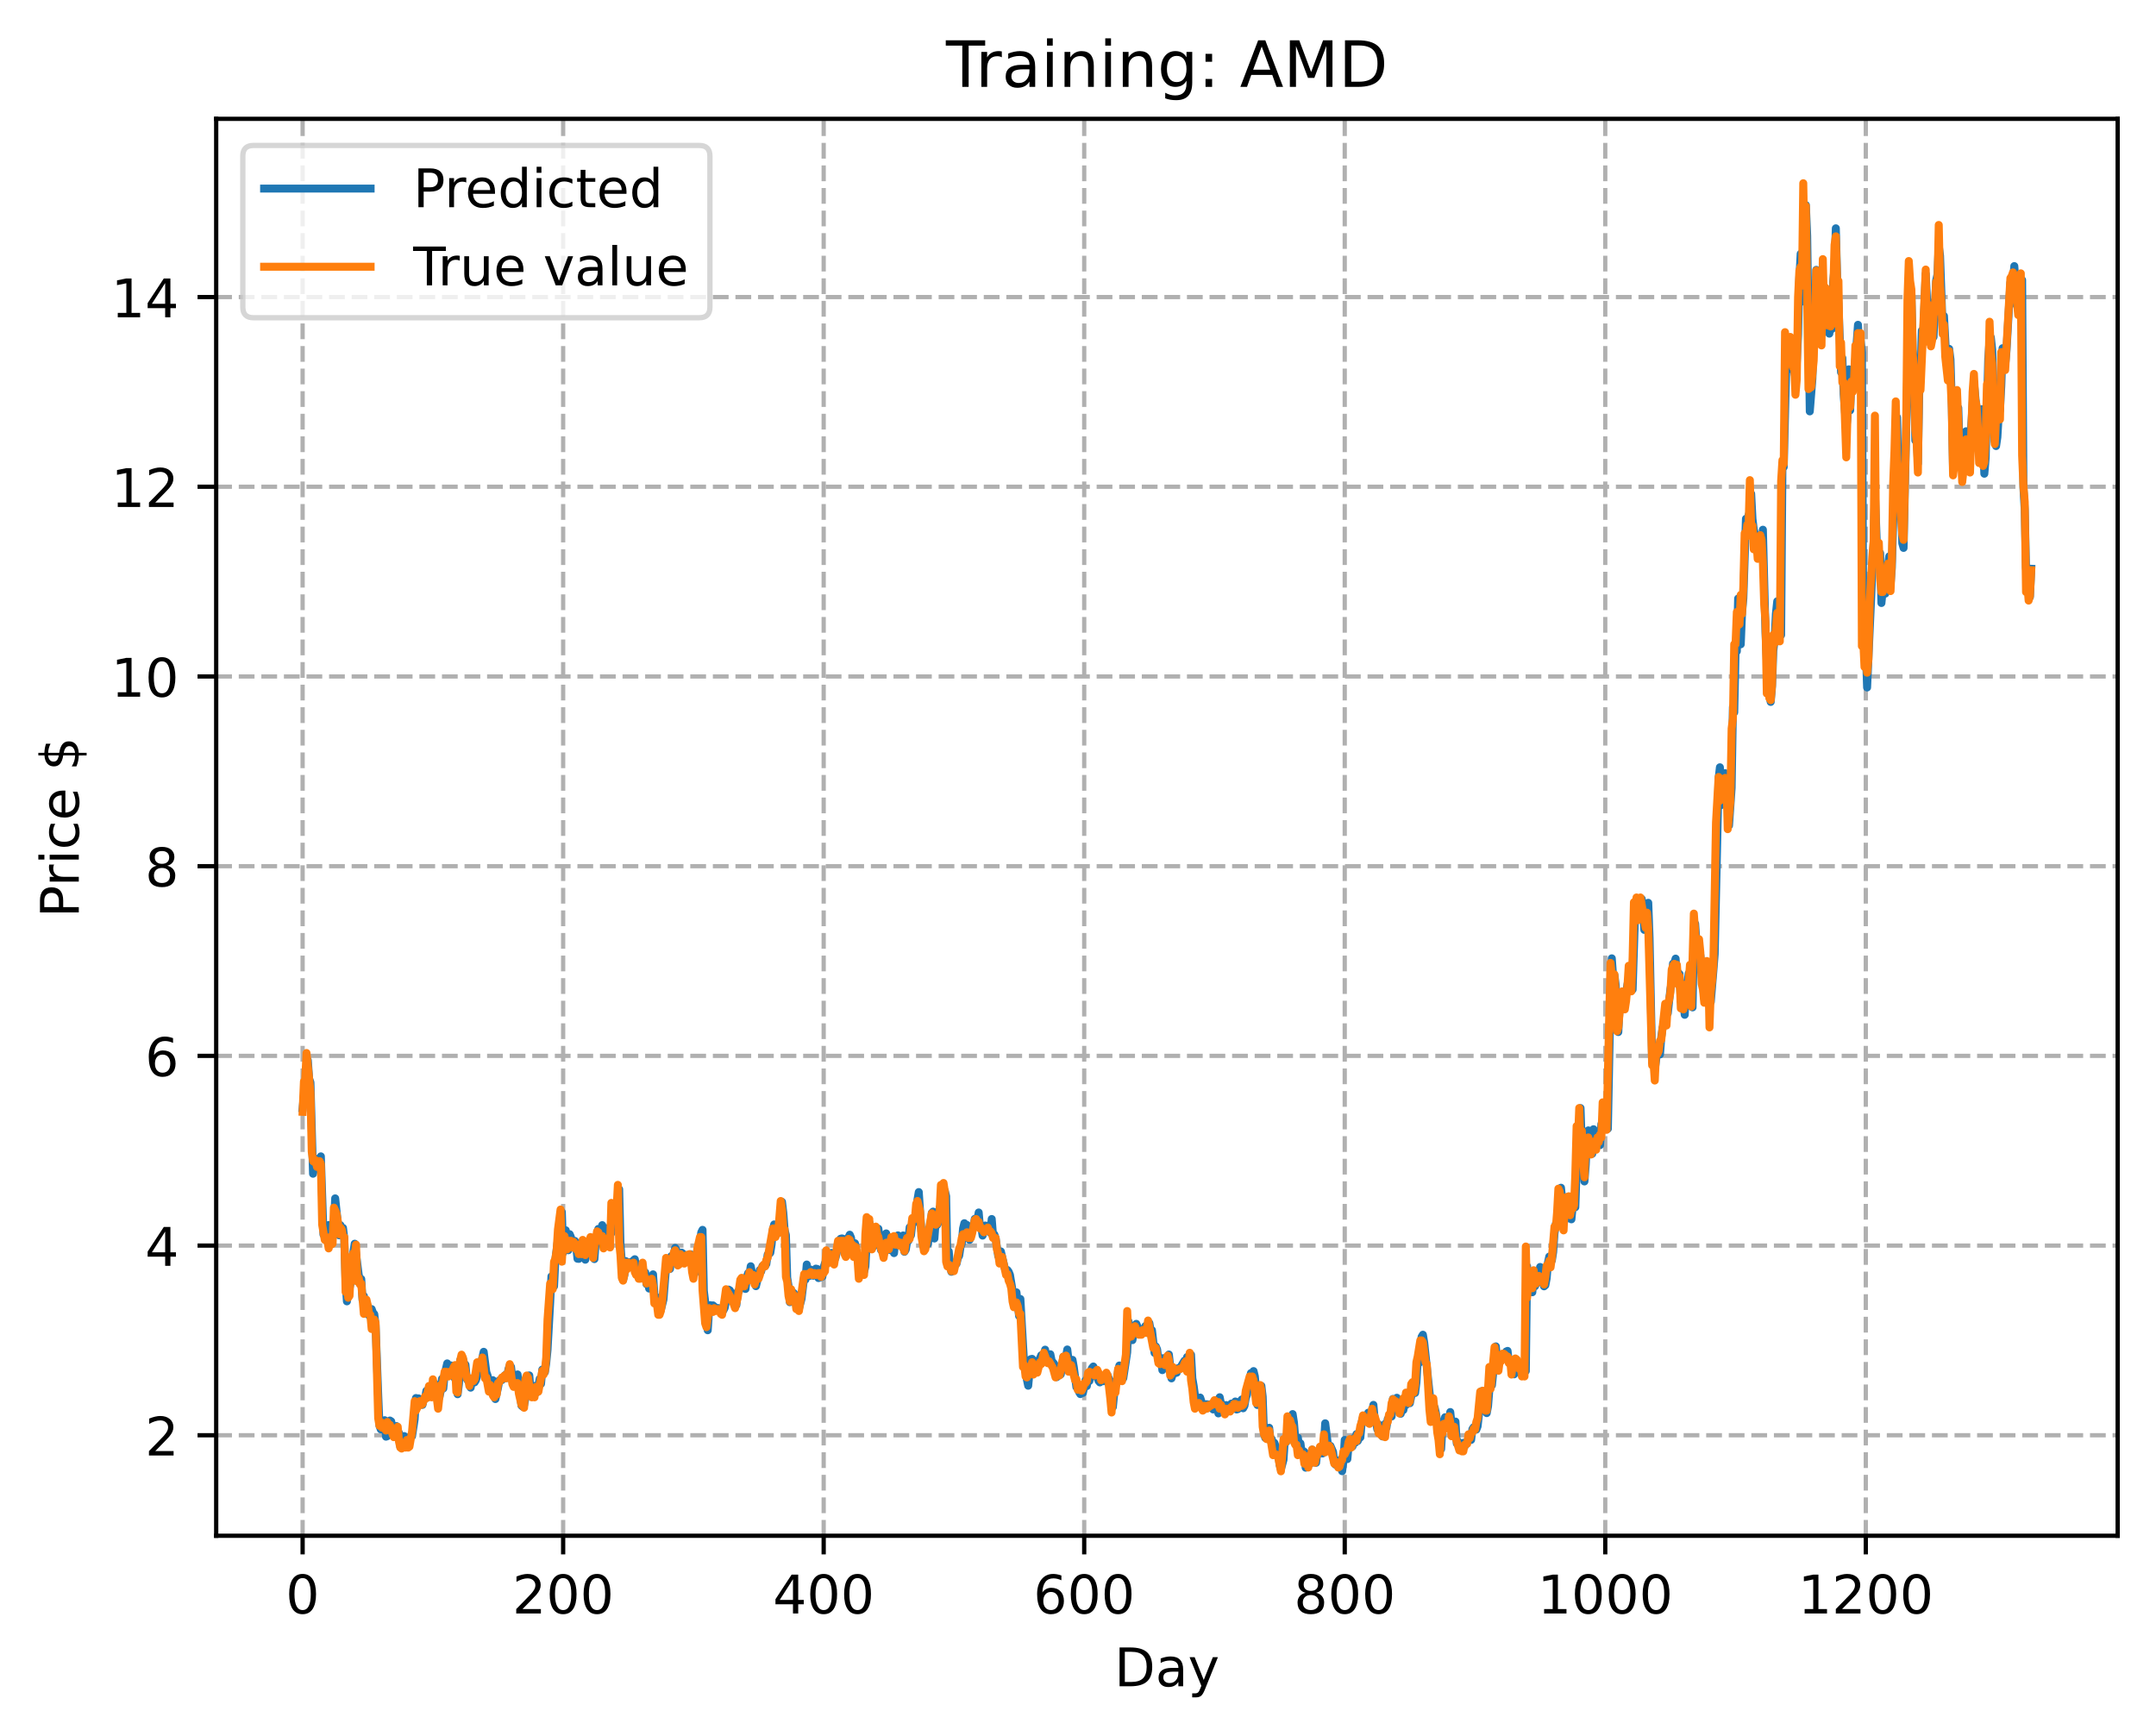 <?xml version="1.0" encoding="utf-8" standalone="no"?>
<!DOCTYPE svg PUBLIC "-//W3C//DTD SVG 1.1//EN"
  "http://www.w3.org/Graphics/SVG/1.1/DTD/svg11.dtd">
<!-- Created with matplotlib (https://matplotlib.org/) -->
<svg height="325.986pt" version="1.1" viewBox="0 0 404.923 325.986" width="404.923pt" xmlns="http://www.w3.org/2000/svg" xmlns:xlink="http://www.w3.org/1999/xlink">
 <defs>
  <style type="text/css">
*{stroke-linecap:butt;stroke-linejoin:round;}
  </style>
 </defs>
 <g id="figure_1">
  <g id="patch_1">
   <path d="M 0 325.986 
L 404.923 325.986 
L 404.923 0 
L 0 0 
z
" style="fill:#ffffff;"/>
  </g>
  <g id="axes_1">
   <g id="patch_2">
    <path d="M 40.603 288.43 
L 397.723 288.43 
L 397.723 22.318 
L 40.603 22.318 
z
" style="fill:#ffffff;"/>
   </g>
   <g id="matplotlib.axis_1">
    <g id="xtick_1">
     <g id="line2d_1">
      <path clip-path="url(#pd92ba48ec5)" d="M 56.836 288.43 
L 56.836 22.318 
" style="fill:none;stroke:#b0b0b0;stroke-dasharray:2.96,1.28;stroke-dashoffset:0;stroke-width:0.8;"/>
     </g>
     <g id="line2d_2">
      <defs>
       <path d="M 0 0 
L 0 3.5 
" id="m50c73adba7" style="stroke:#000000;stroke-width:0.8;"/>
      </defs>
      <g>
       <use style="stroke:#000000;stroke-width:0.8;" x="56.836" xlink:href="#m50c73adba7" y="288.43"/>
      </g>
     </g>
     <g id="text_1">
      <!-- 0 -->
      <defs>
       <path d="M 31.781 66.406 
Q 24.172 66.406 20.328 58.906 
Q 16.5 51.422 16.5 36.375 
Q 16.5 21.391 20.328 13.891 
Q 24.172 6.391 31.781 6.391 
Q 39.453 6.391 43.281 13.891 
Q 47.125 21.391 47.125 36.375 
Q 47.125 51.422 43.281 58.906 
Q 39.453 66.406 31.781 66.406 
z
M 31.781 74.219 
Q 44.047 74.219 50.516 64.516 
Q 56.984 54.828 56.984 36.375 
Q 56.984 17.969 50.516 8.266 
Q 44.047 -1.422 31.781 -1.422 
Q 19.531 -1.422 13.062 8.266 
Q 6.594 17.969 6.594 36.375 
Q 6.594 54.828 13.062 64.516 
Q 19.531 74.219 31.781 74.219 
z
" id="DejaVuSans-48"/>
      </defs>
      <g transform="translate(53.655 303.029)scale(0.1 -0.1)">
       <use xlink:href="#DejaVuSans-48"/>
      </g>
     </g>
    </g>
    <g id="xtick_2">
     <g id="line2d_3">
      <path clip-path="url(#pd92ba48ec5)" d="M 105.766 288.43 
L 105.766 22.318 
" style="fill:none;stroke:#b0b0b0;stroke-dasharray:2.96,1.28;stroke-dashoffset:0;stroke-width:0.8;"/>
     </g>
     <g id="line2d_4">
      <g>
       <use style="stroke:#000000;stroke-width:0.8;" x="105.766" xlink:href="#m50c73adba7" y="288.43"/>
      </g>
     </g>
     <g id="text_2">
      <!-- 200 -->
      <defs>
       <path d="M 19.188 8.297 
L 53.609 8.297 
L 53.609 0 
L 7.328 0 
L 7.328 8.297 
Q 12.938 14.109 22.625 23.891 
Q 32.328 33.688 34.812 36.531 
Q 39.547 41.844 41.422 45.531 
Q 43.312 49.219 43.312 52.781 
Q 43.312 58.594 39.234 62.25 
Q 35.156 65.922 28.609 65.922 
Q 23.969 65.922 18.812 64.312 
Q 13.672 62.703 7.812 59.422 
L 7.812 69.391 
Q 13.766 71.781 18.938 73 
Q 24.125 74.219 28.422 74.219 
Q 39.75 74.219 46.484 68.547 
Q 53.219 62.891 53.219 53.422 
Q 53.219 48.922 51.531 44.891 
Q 49.859 40.875 45.406 35.406 
Q 44.188 33.984 37.641 27.219 
Q 31.109 20.453 19.188 8.297 
z
" id="DejaVuSans-50"/>
      </defs>
      <g transform="translate(96.223 303.029)scale(0.1 -0.1)">
       <use xlink:href="#DejaVuSans-50"/>
       <use x="63.623" xlink:href="#DejaVuSans-48"/>
       <use x="127.246" xlink:href="#DejaVuSans-48"/>
      </g>
     </g>
    </g>
    <g id="xtick_3">
     <g id="line2d_5">
      <path clip-path="url(#pd92ba48ec5)" d="M 154.697 288.43 
L 154.697 22.318 
" style="fill:none;stroke:#b0b0b0;stroke-dasharray:2.96,1.28;stroke-dashoffset:0;stroke-width:0.8;"/>
     </g>
     <g id="line2d_6">
      <g>
       <use style="stroke:#000000;stroke-width:0.8;" x="154.697" xlink:href="#m50c73adba7" y="288.43"/>
      </g>
     </g>
     <g id="text_3">
      <!-- 400 -->
      <defs>
       <path d="M 37.797 64.312 
L 12.891 25.391 
L 37.797 25.391 
z
M 35.203 72.906 
L 47.609 72.906 
L 47.609 25.391 
L 58.016 25.391 
L 58.016 17.188 
L 47.609 17.188 
L 47.609 0 
L 37.797 0 
L 37.797 17.188 
L 4.891 17.188 
L 4.891 26.703 
z
" id="DejaVuSans-52"/>
      </defs>
      <g transform="translate(145.153 303.029)scale(0.1 -0.1)">
       <use xlink:href="#DejaVuSans-52"/>
       <use x="63.623" xlink:href="#DejaVuSans-48"/>
       <use x="127.246" xlink:href="#DejaVuSans-48"/>
      </g>
     </g>
    </g>
    <g id="xtick_4">
     <g id="line2d_7">
      <path clip-path="url(#pd92ba48ec5)" d="M 203.628 288.43 
L 203.628 22.318 
" style="fill:none;stroke:#b0b0b0;stroke-dasharray:2.96,1.28;stroke-dashoffset:0;stroke-width:0.8;"/>
     </g>
     <g id="line2d_8">
      <g>
       <use style="stroke:#000000;stroke-width:0.8;" x="203.628" xlink:href="#m50c73adba7" y="288.43"/>
      </g>
     </g>
     <g id="text_4">
      <!-- 600 -->
      <defs>
       <path d="M 33.016 40.375 
Q 26.375 40.375 22.484 35.828 
Q 18.609 31.297 18.609 23.391 
Q 18.609 15.531 22.484 10.953 
Q 26.375 6.391 33.016 6.391 
Q 39.656 6.391 43.531 10.953 
Q 47.406 15.531 47.406 23.391 
Q 47.406 31.297 43.531 35.828 
Q 39.656 40.375 33.016 40.375 
z
M 52.594 71.297 
L 52.594 62.312 
Q 48.875 64.062 45.094 64.984 
Q 41.312 65.922 37.594 65.922 
Q 27.828 65.922 22.672 59.328 
Q 17.531 52.734 16.797 39.406 
Q 19.672 43.656 24.016 45.922 
Q 28.375 48.188 33.594 48.188 
Q 44.578 48.188 50.953 41.516 
Q 57.328 34.859 57.328 23.391 
Q 57.328 12.156 50.688 5.359 
Q 44.047 -1.422 33.016 -1.422 
Q 20.359 -1.422 13.672 8.266 
Q 6.984 17.969 6.984 36.375 
Q 6.984 53.656 15.188 63.938 
Q 23.391 74.219 37.203 74.219 
Q 40.922 74.219 44.703 73.484 
Q 48.484 72.75 52.594 71.297 
z
" id="DejaVuSans-54"/>
      </defs>
      <g transform="translate(194.084 303.029)scale(0.1 -0.1)">
       <use xlink:href="#DejaVuSans-54"/>
       <use x="63.623" xlink:href="#DejaVuSans-48"/>
       <use x="127.246" xlink:href="#DejaVuSans-48"/>
      </g>
     </g>
    </g>
    <g id="xtick_5">
     <g id="line2d_9">
      <path clip-path="url(#pd92ba48ec5)" d="M 252.558 288.43 
L 252.558 22.318 
" style="fill:none;stroke:#b0b0b0;stroke-dasharray:2.96,1.28;stroke-dashoffset:0;stroke-width:0.8;"/>
     </g>
     <g id="line2d_10">
      <g>
       <use style="stroke:#000000;stroke-width:0.8;" x="252.558" xlink:href="#m50c73adba7" y="288.43"/>
      </g>
     </g>
     <g id="text_5">
      <!-- 800 -->
      <defs>
       <path d="M 31.781 34.625 
Q 24.75 34.625 20.719 30.859 
Q 16.703 27.094 16.703 20.516 
Q 16.703 13.922 20.719 10.156 
Q 24.75 6.391 31.781 6.391 
Q 38.812 6.391 42.859 10.172 
Q 46.922 13.969 46.922 20.516 
Q 46.922 27.094 42.891 30.859 
Q 38.875 34.625 31.781 34.625 
z
M 21.922 38.812 
Q 15.578 40.375 12.031 44.719 
Q 8.5 49.078 8.5 55.328 
Q 8.5 64.062 14.719 69.141 
Q 20.953 74.219 31.781 74.219 
Q 42.672 74.219 48.875 69.141 
Q 55.078 64.062 55.078 55.328 
Q 55.078 49.078 51.531 44.719 
Q 48 40.375 41.703 38.812 
Q 48.828 37.156 52.797 32.312 
Q 56.781 27.484 56.781 20.516 
Q 56.781 9.906 50.312 4.234 
Q 43.844 -1.422 31.781 -1.422 
Q 19.734 -1.422 13.25 4.234 
Q 6.781 9.906 6.781 20.516 
Q 6.781 27.484 10.781 32.312 
Q 14.797 37.156 21.922 38.812 
z
M 18.312 54.391 
Q 18.312 48.734 21.844 45.562 
Q 25.391 42.391 31.781 42.391 
Q 38.141 42.391 41.719 45.562 
Q 45.312 48.734 45.312 54.391 
Q 45.312 60.062 41.719 63.234 
Q 38.141 66.406 31.781 66.406 
Q 25.391 66.406 21.844 63.234 
Q 18.312 60.062 18.312 54.391 
z
" id="DejaVuSans-56"/>
      </defs>
      <g transform="translate(243.015 303.029)scale(0.1 -0.1)">
       <use xlink:href="#DejaVuSans-56"/>
       <use x="63.623" xlink:href="#DejaVuSans-48"/>
       <use x="127.246" xlink:href="#DejaVuSans-48"/>
      </g>
     </g>
    </g>
    <g id="xtick_6">
     <g id="line2d_11">
      <path clip-path="url(#pd92ba48ec5)" d="M 301.489 288.43 
L 301.489 22.318 
" style="fill:none;stroke:#b0b0b0;stroke-dasharray:2.96,1.28;stroke-dashoffset:0;stroke-width:0.8;"/>
     </g>
     <g id="line2d_12">
      <g>
       <use style="stroke:#000000;stroke-width:0.8;" x="301.489" xlink:href="#m50c73adba7" y="288.43"/>
      </g>
     </g>
     <g id="text_6">
      <!-- 1000 -->
      <defs>
       <path d="M 12.406 8.297 
L 28.516 8.297 
L 28.516 63.922 
L 10.984 60.406 
L 10.984 69.391 
L 28.422 72.906 
L 38.281 72.906 
L 38.281 8.297 
L 54.391 8.297 
L 54.391 0 
L 12.406 0 
z
" id="DejaVuSans-49"/>
      </defs>
      <g transform="translate(288.764 303.029)scale(0.1 -0.1)">
       <use xlink:href="#DejaVuSans-49"/>
       <use x="63.623" xlink:href="#DejaVuSans-48"/>
       <use x="127.246" xlink:href="#DejaVuSans-48"/>
       <use x="190.869" xlink:href="#DejaVuSans-48"/>
      </g>
     </g>
    </g>
    <g id="xtick_7">
     <g id="line2d_13">
      <path clip-path="url(#pd92ba48ec5)" d="M 350.419 288.43 
L 350.419 22.318 
" style="fill:none;stroke:#b0b0b0;stroke-dasharray:2.96,1.28;stroke-dashoffset:0;stroke-width:0.8;"/>
     </g>
     <g id="line2d_14">
      <g>
       <use style="stroke:#000000;stroke-width:0.8;" x="350.419" xlink:href="#m50c73adba7" y="288.43"/>
      </g>
     </g>
     <g id="text_7">
      <!-- 1200 -->
      <g transform="translate(337.694 303.029)scale(0.1 -0.1)">
       <use xlink:href="#DejaVuSans-49"/>
       <use x="63.623" xlink:href="#DejaVuSans-50"/>
       <use x="127.246" xlink:href="#DejaVuSans-48"/>
       <use x="190.869" xlink:href="#DejaVuSans-48"/>
      </g>
     </g>
    </g>
    <g id="text_8">
     <!-- Day -->
     <defs>
      <path d="M 19.672 64.797 
L 19.672 8.109 
L 31.594 8.109 
Q 46.688 8.109 53.688 14.938 
Q 60.688 21.781 60.688 36.531 
Q 60.688 51.172 53.688 57.984 
Q 46.688 64.797 31.594 64.797 
z
M 9.812 72.906 
L 30.078 72.906 
Q 51.266 72.906 61.172 64.094 
Q 71.094 55.281 71.094 36.531 
Q 71.094 17.672 61.125 8.828 
Q 51.172 0 30.078 0 
L 9.812 0 
z
" id="DejaVuSans-68"/>
      <path d="M 34.281 27.484 
Q 23.391 27.484 19.188 25 
Q 14.984 22.516 14.984 16.5 
Q 14.984 11.719 18.141 8.906 
Q 21.297 6.109 26.703 6.109 
Q 34.188 6.109 38.703 11.406 
Q 43.219 16.703 43.219 25.484 
L 43.219 27.484 
z
M 52.203 31.203 
L 52.203 0 
L 43.219 0 
L 43.219 8.297 
Q 40.141 3.328 35.547 0.953 
Q 30.953 -1.422 24.312 -1.422 
Q 15.922 -1.422 10.953 3.297 
Q 6 8.016 6 15.922 
Q 6 25.141 12.172 29.828 
Q 18.359 34.516 30.609 34.516 
L 43.219 34.516 
L 43.219 35.406 
Q 43.219 41.609 39.141 45 
Q 35.062 48.391 27.688 48.391 
Q 23 48.391 18.547 47.266 
Q 14.109 46.141 10.016 43.891 
L 10.016 52.203 
Q 14.938 54.109 19.578 55.047 
Q 24.219 56 28.609 56 
Q 40.484 56 46.344 49.844 
Q 52.203 43.703 52.203 31.203 
z
" id="DejaVuSans-97"/>
      <path d="M 32.172 -5.078 
Q 28.375 -14.844 24.75 -17.812 
Q 21.141 -20.797 15.094 -20.797 
L 7.906 -20.797 
L 7.906 -13.281 
L 13.188 -13.281 
Q 16.891 -13.281 18.938 -11.516 
Q 21 -9.766 23.484 -3.219 
L 25.094 0.875 
L 2.984 54.688 
L 12.5 54.688 
L 29.594 11.922 
L 46.688 54.688 
L 56.203 54.688 
z
" id="DejaVuSans-121"/>
     </defs>
     <g transform="translate(209.29 316.707)scale(0.1 -0.1)">
      <use xlink:href="#DejaVuSans-68"/>
      <use x="77.002" xlink:href="#DejaVuSans-97"/>
      <use x="138.281" xlink:href="#DejaVuSans-121"/>
     </g>
    </g>
   </g>
   <g id="matplotlib.axis_2">
    <g id="ytick_1">
     <g id="line2d_15">
      <path clip-path="url(#pd92ba48ec5)" d="M 40.603 269.565 
L 397.723 269.565 
" style="fill:none;stroke:#b0b0b0;stroke-dasharray:2.96,1.28;stroke-dashoffset:0;stroke-width:0.8;"/>
     </g>
     <g id="line2d_16">
      <defs>
       <path d="M 0 0 
L -3.5 0 
" id="m5079a83913" style="stroke:#000000;stroke-width:0.8;"/>
      </defs>
      <g>
       <use style="stroke:#000000;stroke-width:0.8;" x="40.603" xlink:href="#m5079a83913" y="269.565"/>
      </g>
     </g>
     <g id="text_9">
      <!-- 2 -->
      <g transform="translate(27.241 273.364)scale(0.1 -0.1)">
       <use xlink:href="#DejaVuSans-50"/>
      </g>
     </g>
    </g>
    <g id="ytick_2">
     <g id="line2d_17">
      <path clip-path="url(#pd92ba48ec5)" d="M 40.603 233.936 
L 397.723 233.936 
" style="fill:none;stroke:#b0b0b0;stroke-dasharray:2.96,1.28;stroke-dashoffset:0;stroke-width:0.8;"/>
     </g>
     <g id="line2d_18">
      <g>
       <use style="stroke:#000000;stroke-width:0.8;" x="40.603" xlink:href="#m5079a83913" y="233.936"/>
      </g>
     </g>
     <g id="text_10">
      <!-- 4 -->
      <g transform="translate(27.241 237.735)scale(0.1 -0.1)">
       <use xlink:href="#DejaVuSans-52"/>
      </g>
     </g>
    </g>
    <g id="ytick_3">
     <g id="line2d_19">
      <path clip-path="url(#pd92ba48ec5)" d="M 40.603 198.307 
L 397.723 198.307 
" style="fill:none;stroke:#b0b0b0;stroke-dasharray:2.96,1.28;stroke-dashoffset:0;stroke-width:0.8;"/>
     </g>
     <g id="line2d_20">
      <g>
       <use style="stroke:#000000;stroke-width:0.8;" x="40.603" xlink:href="#m5079a83913" y="198.307"/>
      </g>
     </g>
     <g id="text_11">
      <!-- 6 -->
      <g transform="translate(27.241 202.106)scale(0.1 -0.1)">
       <use xlink:href="#DejaVuSans-54"/>
      </g>
     </g>
    </g>
    <g id="ytick_4">
     <g id="line2d_21">
      <path clip-path="url(#pd92ba48ec5)" d="M 40.603 162.678 
L 397.723 162.678 
" style="fill:none;stroke:#b0b0b0;stroke-dasharray:2.96,1.28;stroke-dashoffset:0;stroke-width:0.8;"/>
     </g>
     <g id="line2d_22">
      <g>
       <use style="stroke:#000000;stroke-width:0.8;" x="40.603" xlink:href="#m5079a83913" y="162.678"/>
      </g>
     </g>
     <g id="text_12">
      <!-- 8 -->
      <g transform="translate(27.241 166.477)scale(0.1 -0.1)">
       <use xlink:href="#DejaVuSans-56"/>
      </g>
     </g>
    </g>
    <g id="ytick_5">
     <g id="line2d_23">
      <path clip-path="url(#pd92ba48ec5)" d="M 40.603 127.049 
L 397.723 127.049 
" style="fill:none;stroke:#b0b0b0;stroke-dasharray:2.96,1.28;stroke-dashoffset:0;stroke-width:0.8;"/>
     </g>
     <g id="line2d_24">
      <g>
       <use style="stroke:#000000;stroke-width:0.8;" x="40.603" xlink:href="#m5079a83913" y="127.049"/>
      </g>
     </g>
     <g id="text_13">
      <!-- 10 -->
      <g transform="translate(20.878 130.848)scale(0.1 -0.1)">
       <use xlink:href="#DejaVuSans-49"/>
       <use x="63.623" xlink:href="#DejaVuSans-48"/>
      </g>
     </g>
    </g>
    <g id="ytick_6">
     <g id="line2d_25">
      <path clip-path="url(#pd92ba48ec5)" d="M 40.603 91.42 
L 397.723 91.42 
" style="fill:none;stroke:#b0b0b0;stroke-dasharray:2.96,1.28;stroke-dashoffset:0;stroke-width:0.8;"/>
     </g>
     <g id="line2d_26">
      <g>
       <use style="stroke:#000000;stroke-width:0.8;" x="40.603" xlink:href="#m5079a83913" y="91.42"/>
      </g>
     </g>
     <g id="text_14">
      <!-- 12 -->
      <g transform="translate(20.878 95.22)scale(0.1 -0.1)">
       <use xlink:href="#DejaVuSans-49"/>
       <use x="63.623" xlink:href="#DejaVuSans-50"/>
      </g>
     </g>
    </g>
    <g id="ytick_7">
     <g id="line2d_27">
      <path clip-path="url(#pd92ba48ec5)" d="M 40.603 55.791 
L 397.723 55.791 
" style="fill:none;stroke:#b0b0b0;stroke-dasharray:2.96,1.28;stroke-dashoffset:0;stroke-width:0.8;"/>
     </g>
     <g id="line2d_28">
      <g>
       <use style="stroke:#000000;stroke-width:0.8;" x="40.603" xlink:href="#m5079a83913" y="55.791"/>
      </g>
     </g>
     <g id="text_15">
      <!-- 14 -->
      <g transform="translate(20.878 59.591)scale(0.1 -0.1)">
       <use xlink:href="#DejaVuSans-49"/>
       <use x="63.623" xlink:href="#DejaVuSans-52"/>
      </g>
     </g>
    </g>
    <g id="text_16">
     <!-- Price $ -->
     <defs>
      <path d="M 19.672 64.797 
L 19.672 37.406 
L 32.078 37.406 
Q 38.969 37.406 42.719 40.969 
Q 46.484 44.531 46.484 51.125 
Q 46.484 57.672 42.719 61.234 
Q 38.969 64.797 32.078 64.797 
z
M 9.812 72.906 
L 32.078 72.906 
Q 44.344 72.906 50.609 67.359 
Q 56.891 61.812 56.891 51.125 
Q 56.891 40.328 50.609 34.812 
Q 44.344 29.297 32.078 29.297 
L 19.672 29.297 
L 19.672 0 
L 9.812 0 
z
" id="DejaVuSans-80"/>
      <path d="M 41.109 46.297 
Q 39.594 47.172 37.812 47.578 
Q 36.031 48 33.891 48 
Q 26.266 48 22.188 43.047 
Q 18.109 38.094 18.109 28.812 
L 18.109 0 
L 9.078 0 
L 9.078 54.688 
L 18.109 54.688 
L 18.109 46.188 
Q 20.953 51.172 25.484 53.578 
Q 30.031 56 36.531 56 
Q 37.453 56 38.578 55.875 
Q 39.703 55.766 41.062 55.516 
z
" id="DejaVuSans-114"/>
      <path d="M 9.422 54.688 
L 18.406 54.688 
L 18.406 0 
L 9.422 0 
z
M 9.422 75.984 
L 18.406 75.984 
L 18.406 64.594 
L 9.422 64.594 
z
" id="DejaVuSans-105"/>
      <path d="M 48.781 52.594 
L 48.781 44.188 
Q 44.969 46.297 41.141 47.344 
Q 37.312 48.391 33.406 48.391 
Q 24.656 48.391 19.812 42.844 
Q 14.984 37.312 14.984 27.297 
Q 14.984 17.281 19.812 11.734 
Q 24.656 6.203 33.406 6.203 
Q 37.312 6.203 41.141 7.25 
Q 44.969 8.297 48.781 10.406 
L 48.781 2.094 
Q 45.016 0.344 40.984 -0.531 
Q 36.969 -1.422 32.422 -1.422 
Q 20.062 -1.422 12.781 6.344 
Q 5.516 14.109 5.516 27.297 
Q 5.516 40.672 12.859 48.328 
Q 20.219 56 33.016 56 
Q 37.156 56 41.109 55.141 
Q 45.062 54.297 48.781 52.594 
z
" id="DejaVuSans-99"/>
      <path d="M 56.203 29.594 
L 56.203 25.203 
L 14.891 25.203 
Q 15.484 15.922 20.484 11.062 
Q 25.484 6.203 34.422 6.203 
Q 39.594 6.203 44.453 7.469 
Q 49.312 8.734 54.109 11.281 
L 54.109 2.781 
Q 49.266 0.734 44.188 -0.344 
Q 39.109 -1.422 33.891 -1.422 
Q 20.797 -1.422 13.156 6.188 
Q 5.516 13.812 5.516 26.812 
Q 5.516 40.234 12.766 48.109 
Q 20.016 56 32.328 56 
Q 43.359 56 49.781 48.891 
Q 56.203 41.797 56.203 29.594 
z
M 47.219 32.234 
Q 47.125 39.594 43.094 43.984 
Q 39.062 48.391 32.422 48.391 
Q 24.906 48.391 20.391 44.141 
Q 15.875 39.891 15.188 32.172 
z
" id="DejaVuSans-101"/>
      <path id="DejaVuSans-32"/>
      <path d="M 33.797 -14.703 
L 28.906 -14.703 
L 28.859 0 
Q 23.734 0.094 18.609 1.188 
Q 13.484 2.297 8.297 4.5 
L 8.297 13.281 
Q 13.281 10.156 18.375 8.562 
Q 23.484 6.984 28.906 6.938 
L 28.906 29.203 
Q 18.109 30.953 13.203 35.156 
Q 8.297 39.359 8.297 46.688 
Q 8.297 54.641 13.625 59.219 
Q 18.953 63.812 28.906 64.5 
L 28.906 75.984 
L 33.797 75.984 
L 33.797 64.656 
Q 38.328 64.453 42.578 63.688 
Q 46.828 62.938 50.875 61.625 
L 50.875 53.078 
Q 46.828 55.125 42.547 56.25 
Q 38.281 57.375 33.797 57.562 
L 33.797 36.719 
Q 44.875 35.016 50.094 30.609 
Q 55.328 26.219 55.328 18.609 
Q 55.328 10.359 49.781 5.594 
Q 44.234 0.828 33.797 0.094 
z
M 28.906 37.594 
L 28.906 57.625 
Q 23.25 56.984 20.266 54.391 
Q 17.281 51.812 17.281 47.516 
Q 17.281 43.312 20.031 40.969 
Q 22.797 38.625 28.906 37.594 
z
M 33.797 28.219 
L 33.797 7.078 
Q 39.984 7.906 43.141 10.594 
Q 46.297 13.281 46.297 17.672 
Q 46.297 21.969 43.281 24.5 
Q 40.281 27.047 33.797 28.219 
z
" id="DejaVuSans-36"/>
     </defs>
     <g transform="translate(14.798 172.342)rotate(-90)scale(0.1 -0.1)">
      <use xlink:href="#DejaVuSans-80"/>
      <use x="58.553" xlink:href="#DejaVuSans-114"/>
      <use x="99.666" xlink:href="#DejaVuSans-105"/>
      <use x="127.449" xlink:href="#DejaVuSans-99"/>
      <use x="182.43" xlink:href="#DejaVuSans-101"/>
      <use x="243.953" xlink:href="#DejaVuSans-32"/>
      <use x="275.74" xlink:href="#DejaVuSans-36"/>
     </g>
    </g>
   </g>
   <g id="line2d_29">
    <path clip-path="url(#pd92ba48ec5)" d="M 56.836 208.165 
L 57.325 203.406 
L 57.57 203.703 
L 57.814 199.16 
L 58.059 202.606 
L 58.304 203.29 
L 58.793 220.443 
L 59.038 219.381 
L 59.282 217.634 
L 59.527 218.829 
L 60.016 218.16 
L 60.261 217.181 
L 60.75 231.862 
L 60.995 231.78 
L 61.24 231.3 
L 61.484 233.231 
L 61.729 230.077 
L 61.974 231.773 
L 62.218 232.474 
L 62.463 231.81 
L 62.708 230.482 
L 62.952 225.07 
L 63.686 232.002 
L 63.931 230.099 
L 64.175 230.617 
L 64.42 230.625 
L 64.665 232.694 
L 64.909 240.758 
L 65.154 244.41 
L 65.399 241.4 
L 65.643 242 
L 65.888 240.686 
L 66.133 236.694 
L 66.622 233.587 
L 67.356 239.371 
L 67.601 240.46 
L 67.845 240.224 
L 68.09 244.155 
L 68.335 243.401 
L 68.579 246.36 
L 68.824 244.572 
L 69.069 245.496 
L 69.313 247.064 
L 69.558 246.173 
L 69.802 245.869 
L 70.047 246.545 
L 70.292 246.816 
L 70.536 248.863 
L 71.026 261.883 
L 71.27 267.776 
L 71.515 268.453 
L 71.76 268.123 
L 72.249 266.736 
L 72.494 269.826 
L 72.738 269.734 
L 72.983 266.97 
L 73.228 266.795 
L 73.472 266.952 
L 73.717 268.147 
L 73.962 268.486 
L 74.206 269.29 
L 74.451 267.84 
L 74.696 269.844 
L 74.94 269.117 
L 75.185 271.712 
L 75.429 270.93 
L 75.674 271.666 
L 75.919 269.717 
L 76.163 271.737 
L 76.408 271.16 
L 76.653 269.975 
L 76.897 270.715 
L 77.142 269.784 
L 77.387 269.743 
L 77.876 266.538 
L 78.121 262.571 
L 78.365 263.139 
L 78.61 262.635 
L 78.855 263.229 
L 79.099 263.313 
L 79.344 263.849 
L 79.589 262.813 
L 79.833 262.6 
L 80.078 261.219 
L 80.323 262.445 
L 80.567 261.01 
L 80.812 260.794 
L 81.056 260.29 
L 81.301 262.264 
L 81.546 259.78 
L 81.79 260.125 
L 82.035 260.712 
L 82.28 262.378 
L 82.524 262.431 
L 82.769 261.259 
L 83.014 258.963 
L 83.258 260.774 
L 83.503 258.157 
L 83.992 256.066 
L 84.237 257.272 
L 84.482 257.285 
L 84.726 256.455 
L 84.971 257.064 
L 85.216 258.316 
L 85.46 258.951 
L 85.705 258.003 
L 85.95 261.853 
L 86.194 259.864 
L 86.439 255.447 
L 86.684 255.057 
L 86.928 255.163 
L 87.173 256.078 
L 87.417 256.312 
L 87.662 258.958 
L 87.907 259.348 
L 88.151 259.403 
L 88.396 260.621 
L 88.641 259.128 
L 88.885 259.047 
L 89.13 259.625 
L 89.375 259.217 
L 89.619 258.433 
L 89.864 256.927 
L 90.109 257.269 
L 90.598 254.989 
L 90.843 253.888 
L 91.332 257.697 
L 91.577 258.364 
L 91.821 260.013 
L 92.066 260.388 
L 92.311 259.251 
L 92.555 259.213 
L 92.8 262.066 
L 93.044 262.76 
L 93.534 260.611 
L 93.778 259.253 
L 94.268 259.189 
L 94.512 258.878 
L 94.757 258.373 
L 95.002 258.156 
L 95.246 258.803 
L 95.491 257.169 
L 95.736 256.451 
L 95.98 256.724 
L 96.225 258.844 
L 96.47 259.939 
L 96.959 259.183 
L 97.204 258.137 
L 97.938 263.994 
L 98.182 264.198 
L 98.427 263.924 
L 98.672 262.64 
L 98.916 259.425 
L 99.161 259.106 
L 99.405 258.322 
L 99.65 261.275 
L 99.895 261.878 
L 100.139 260.706 
L 100.384 260.297 
L 100.629 261.344 
L 100.873 261.482 
L 101.363 258.952 
L 101.607 259.911 
L 101.852 257.225 
L 102.097 257.277 
L 102.341 257.702 
L 102.586 255.999 
L 102.831 253.509 
L 103.32 244.711 
L 103.565 239.727 
L 103.809 240.376 
L 104.054 241.578 
L 104.299 236.604 
L 104.788 232.769 
L 105.522 227.655 
L 105.766 235.277 
L 106.256 231.062 
L 106.745 234.809 
L 106.99 231.8 
L 107.234 232.37 
L 107.479 234.013 
L 107.968 233.066 
L 108.213 234.12 
L 108.458 236.405 
L 108.702 236.432 
L 108.947 235.779 
L 109.192 234.05 
L 109.436 235.564 
L 109.681 234.495 
L 109.926 236.59 
L 110.17 233.89 
L 110.415 234.855 
L 110.904 232.997 
L 111.638 236.473 
L 111.883 233.123 
L 112.372 230.808 
L 112.861 232.236 
L 113.106 230.098 
L 113.351 232.338 
L 113.595 232.818 
L 113.84 230.674 
L 114.085 230.923 
L 114.329 231.69 
L 114.574 231.482 
L 114.819 231.582 
L 115.063 227.102 
L 115.308 227.261 
L 115.797 225.779 
L 116.042 226.141 
L 116.287 223.361 
L 116.531 233.63 
L 117.02 240.393 
L 117.265 239.456 
L 117.51 236.849 
L 117.754 237.017 
L 117.999 237.852 
L 118.244 237.057 
L 118.733 237.63 
L 118.978 236.715 
L 119.222 236.499 
L 119.712 239.377 
L 119.956 239.296 
L 120.201 239.929 
L 120.446 239.428 
L 121.18 238.973 
L 121.424 241.186 
L 121.669 240.318 
L 121.914 242.008 
L 122.158 240.436 
L 122.648 239.339 
L 122.892 243.052 
L 123.137 244.002 
L 123.381 243.67 
L 123.626 244.151 
L 123.871 246.439 
L 124.115 246.019 
L 124.605 244.071 
L 125.094 238 
L 125.339 236.973 
L 125.828 238.329 
L 126.073 235.921 
L 126.317 236.773 
L 126.807 234.367 
L 127.051 234.799 
L 127.296 237.27 
L 127.541 236.495 
L 127.785 236.463 
L 128.03 235.267 
L 128.519 235.681 
L 128.764 236.717 
L 129.008 235.705 
L 129.253 236.109 
L 129.498 235.705 
L 129.742 235.573 
L 129.987 236.51 
L 130.476 239.165 
L 130.721 236.151 
L 130.966 237.428 
L 131.21 235.826 
L 131.7 231.479 
L 131.944 230.984 
L 132.189 242.432 
L 132.434 244.475 
L 132.678 248.341 
L 132.923 249.84 
L 133.168 245.978 
L 133.412 245.125 
L 133.657 245.679 
L 133.902 245.166 
L 134.391 245.593 
L 134.636 246.016 
L 134.88 245.668 
L 135.859 246.1 
L 136.103 245.629 
L 136.348 244.329 
L 136.593 242.294 
L 136.837 242.204 
L 137.082 242.347 
L 137.327 242.957 
L 137.571 244.117 
L 137.816 244.11 
L 138.061 244.999 
L 138.305 245.084 
L 138.55 242.602 
L 138.795 242.497 
L 139.284 240.888 
L 139.529 240.553 
L 140.018 242.079 
L 140.263 239.837 
L 140.507 239.103 
L 140.752 239.473 
L 140.996 237.819 
L 141.486 240.464 
L 141.73 240.071 
L 141.975 241.558 
L 142.709 238.52 
L 142.954 238.797 
L 143.198 237.797 
L 143.688 237.775 
L 143.932 237.388 
L 144.177 235.626 
L 144.422 235.551 
L 144.666 235.291 
L 144.911 233.733 
L 145.156 230.968 
L 145.4 229.968 
L 145.645 231.588 
L 145.89 231.819 
L 146.134 231.133 
L 146.379 231.451 
L 146.868 225.73 
L 147.113 227.786 
L 147.357 231.007 
L 147.602 231.967 
L 147.847 239.975 
L 148.091 241.493 
L 148.336 244.565 
L 148.581 243.581 
L 148.825 243.332 
L 149.07 242.838 
L 149.315 243.184 
L 149.804 245.876 
L 150.049 245.778 
L 150.538 243.94 
L 151.027 239.909 
L 151.272 240.322 
L 151.517 237.494 
L 151.761 238.975 
L 152.006 239.649 
L 152.251 238.452 
L 152.74 239.597 
L 153.229 238.265 
L 153.474 238.325 
L 153.718 240.037 
L 154.452 239.768 
L 154.697 237.992 
L 154.942 237.248 
L 155.186 237.213 
L 155.431 235.52 
L 155.676 237.006 
L 156.165 235.318 
L 156.41 236.434 
L 156.654 236.668 
L 156.899 236.297 
L 157.388 234.276 
L 157.633 233.043 
L 157.878 232.657 
L 158.122 232.592 
L 158.367 232.667 
L 158.612 233.402 
L 158.856 234.539 
L 159.101 235.061 
L 159.345 232.413 
L 159.59 231.894 
L 159.835 232.465 
L 160.079 235.069 
L 160.324 235.02 
L 160.569 233.497 
L 161.303 237.338 
L 161.547 239.274 
L 161.792 239.192 
L 162.037 236.803 
L 162.281 238.85 
L 162.526 237.861 
L 163.015 229.179 
L 163.26 229.603 
L 163.505 230.484 
L 163.749 231.805 
L 163.994 234.161 
L 164.239 232.173 
L 164.483 231.132 
L 164.728 231.528 
L 164.972 230.773 
L 165.462 234.773 
L 165.706 233.368 
L 165.951 235.066 
L 166.196 234.16 
L 166.44 231.653 
L 166.685 233.77 
L 166.93 234.696 
L 167.174 234.78 
L 167.419 233.542 
L 167.664 233.11 
L 167.908 235.351 
L 168.153 232.715 
L 168.398 233.369 
L 168.642 232.018 
L 168.887 232.439 
L 169.132 232.491 
L 169.376 233.062 
L 169.621 232.037 
L 169.866 235.104 
L 170.11 234.724 
L 170.355 233.254 
L 170.6 233.061 
L 170.844 230.51 
L 171.089 232.001 
L 171.333 229.878 
L 171.578 229.694 
L 171.823 228.641 
L 172.067 228.168 
L 172.312 225.31 
L 172.557 223.886 
L 173.046 231.238 
L 173.291 231.488 
L 173.78 234.193 
L 174.025 232.69 
L 174.269 233.665 
L 175.003 227.806 
L 175.248 227.557 
L 175.493 232.607 
L 175.737 229.144 
L 175.982 230.083 
L 176.227 229.674 
L 176.471 226.862 
L 176.716 228.739 
L 176.96 223.558 
L 177.205 224.788 
L 177.45 223.654 
L 177.694 224.661 
L 177.939 237.407 
L 178.184 235.02 
L 178.428 237.761 
L 178.673 238.856 
L 178.918 237.32 
L 179.162 237.804 
L 179.652 237.339 
L 179.896 236.274 
L 180.141 235.846 
L 180.386 234.231 
L 180.63 233.546 
L 180.875 230.716 
L 181.12 229.735 
L 181.364 231.524 
L 181.609 230.063 
L 181.854 230.662 
L 182.098 232.866 
L 182.588 230.824 
L 182.832 230.472 
L 183.077 228.919 
L 183.321 228.828 
L 183.566 229.153 
L 183.811 227.721 
L 184.055 230.583 
L 184.3 230.43 
L 184.545 232.061 
L 185.034 230.173 
L 185.279 230.312 
L 185.523 230.2 
L 186.013 231.53 
L 186.257 228.946 
L 186.502 232.06 
L 186.747 231.848 
L 186.991 232.563 
L 187.481 235.913 
L 187.725 234.987 
L 187.97 235.028 
L 188.704 238.144 
L 188.948 238.726 
L 189.193 238.523 
L 189.438 238.849 
L 189.682 239.446 
L 190.416 243.869 
L 190.661 244.528 
L 190.906 242.716 
L 191.395 247.165 
L 191.64 243.969 
L 192.374 256.737 
L 192.618 256.635 
L 192.863 259.107 
L 193.108 260.254 
L 193.597 255.269 
L 193.842 255.212 
L 194.086 257.072 
L 194.82 255.579 
L 195.065 256.412 
L 195.309 255.148 
L 195.554 254.535 
L 195.799 255.631 
L 196.288 253.486 
L 196.533 255.292 
L 196.777 254.457 
L 197.022 255.246 
L 197.267 254.347 
L 197.511 255.56 
L 198.001 256.166 
L 198.49 258.634 
L 198.735 256.882 
L 199.224 258.126 
L 199.713 254.812 
L 199.958 255.246 
L 200.203 254.875 
L 200.447 253.452 
L 200.936 257.564 
L 201.181 257.434 
L 201.426 255.4 
L 201.67 256.754 
L 202.16 260.516 
L 202.404 260.15 
L 202.649 261.426 
L 202.894 261.828 
L 203.138 260.528 
L 203.383 261.616 
L 203.872 259.233 
L 204.117 260.326 
L 204.362 258.727 
L 204.606 259.362 
L 204.851 257.474 
L 205.096 256.921 
L 205.34 256.648 
L 205.585 257.305 
L 205.83 258.577 
L 206.074 258.373 
L 206.319 259.342 
L 206.563 259.63 
L 206.808 258.739 
L 207.053 258.888 
L 207.297 259.41 
L 207.542 258.232 
L 207.787 259.001 
L 208.031 258.326 
L 208.521 259.599 
L 208.765 262.653 
L 209.01 264.258 
L 209.499 259.408 
L 209.744 259.503 
L 209.989 257.495 
L 210.233 256.46 
L 210.967 258.842 
L 211.701 253.974 
L 211.946 248.181 
L 212.191 250.959 
L 212.435 251.477 
L 212.68 251.698 
L 213.169 248.902 
L 213.414 248.64 
L 213.658 249.191 
L 213.903 250.55 
L 214.148 250.092 
L 214.392 249.974 
L 214.637 250.344 
L 215.126 249.046 
L 215.371 250.337 
L 215.616 249.783 
L 215.86 248.482 
L 216.105 249.874 
L 216.35 249.821 
L 216.839 254.089 
L 217.084 252.889 
L 217.328 253.464 
L 217.573 255.585 
L 217.818 255.422 
L 218.062 255.066 
L 218.307 257.328 
L 218.551 255.081 
L 218.796 256.898 
L 219.041 256.7 
L 219.53 254.396 
L 220.019 258.874 
L 220.509 257.273 
L 220.753 257.881 
L 220.998 257.811 
L 221.243 256.969 
L 221.487 257.14 
L 222.466 255.551 
L 222.711 256.099 
L 222.955 254.864 
L 223.2 256.184 
L 223.445 256.31 
L 223.689 254.438 
L 223.934 258.868 
L 224.179 260.263 
L 224.668 263.839 
L 224.912 262.714 
L 225.157 262.799 
L 225.402 262.48 
L 225.646 263.206 
L 225.891 264.312 
L 226.136 264.704 
L 226.38 263.87 
L 226.625 263.729 
L 226.87 264.455 
L 227.114 263.764 
L 227.359 264.125 
L 227.604 264.021 
L 227.848 264.715 
L 228.582 262.914 
L 228.827 265.457 
L 229.072 262.416 
L 229.561 264.872 
L 229.806 263.862 
L 230.05 264.48 
L 230.295 263.889 
L 230.539 265.121 
L 230.784 265.008 
L 231.029 263.878 
L 231.273 263.615 
L 231.518 264.516 
L 231.763 264.607 
L 232.007 263.221 
L 232.252 264.719 
L 232.497 264.648 
L 232.741 264.138 
L 232.986 263.141 
L 233.231 262.838 
L 233.475 264.492 
L 233.72 264.042 
L 233.965 262.586 
L 234.209 261.908 
L 234.454 259.724 
L 234.699 259.044 
L 234.943 257.882 
L 235.188 257.92 
L 235.433 257.51 
L 235.677 258.508 
L 236.167 263.876 
L 236.656 262.641 
L 236.9 260.286 
L 237.145 262.318 
L 237.39 269.206 
L 237.634 270.06 
L 237.879 268.249 
L 238.124 269.34 
L 238.368 268.153 
L 238.613 270.583 
L 238.858 270.292 
L 239.102 272.514 
L 239.347 270.986 
L 239.836 272.344 
L 240.081 272.585 
L 240.326 275.099 
L 240.57 275.952 
L 241.06 274.138 
L 241.304 270.293 
L 241.549 270.864 
L 241.794 269.691 
L 242.038 267.25 
L 242.283 267.266 
L 242.772 265.583 
L 243.017 267.15 
L 243.261 270.168 
L 243.506 269.842 
L 243.751 269.986 
L 243.995 271.718 
L 244.24 271.08 
L 244.485 272.939 
L 244.729 272.503 
L 244.974 272.676 
L 245.219 275.652 
L 245.708 274.198 
L 245.953 274.427 
L 246.197 274.815 
L 246.442 272.262 
L 246.687 272.566 
L 246.931 273.168 
L 247.176 274.733 
L 247.421 272.628 
L 247.665 273.102 
L 247.91 272.151 
L 248.155 272.163 
L 248.399 272.978 
L 248.644 271.364 
L 248.888 267.314 
L 249.378 271.183 
L 249.622 271.456 
L 249.867 271.548 
L 250.356 272.664 
L 250.601 274.714 
L 250.846 275.099 
L 251.09 274.726 
L 251.335 274.564 
L 251.58 275.65 
L 251.824 274.084 
L 252.069 276.309 
L 252.314 274.392 
L 252.558 270.44 
L 252.803 273.303 
L 253.048 274.038 
L 253.292 271.306 
L 253.537 270.477 
L 254.026 271.648 
L 254.271 270.102 
L 254.515 270.982 
L 254.76 269.351 
L 255.005 270.637 
L 255.249 270.107 
L 255.494 269.965 
L 255.739 267.138 
L 255.983 266.184 
L 256.228 266.004 
L 256.473 266.73 
L 256.717 266.824 
L 256.962 265.332 
L 257.207 266.291 
L 257.451 266.757 
L 257.941 263.856 
L 258.185 266.579 
L 258.43 267.003 
L 258.675 268.45 
L 258.919 267.527 
L 259.164 268.688 
L 259.409 268.829 
L 259.653 269.787 
L 260.143 267.419 
L 260.387 268.146 
L 260.632 266.515 
L 261.121 266.036 
L 261.366 266.032 
L 261.61 262.738 
L 262.1 264.425 
L 262.344 262.518 
L 262.834 265.139 
L 263.078 265.518 
L 263.323 264.347 
L 263.568 264.832 
L 263.812 263.508 
L 264.057 263.889 
L 264.302 262.229 
L 264.546 262.723 
L 264.791 263.537 
L 265.28 261.1 
L 265.525 259.989 
L 265.77 261.616 
L 266.014 259.687 
L 266.259 255.587 
L 266.503 255.991 
L 266.993 251.091 
L 267.237 250.68 
L 267.482 252.159 
L 268.95 265.946 
L 269.195 264.59 
L 269.439 264.337 
L 269.684 265.426 
L 270.173 268.542 
L 270.663 272.152 
L 270.907 267.726 
L 271.152 267.617 
L 271.397 266.177 
L 271.641 268.188 
L 271.886 267.069 
L 272.131 266.937 
L 272.375 265.198 
L 272.864 269.763 
L 273.109 267.868 
L 273.354 266.989 
L 273.598 271.096 
L 273.843 270.73 
L 274.088 271.084 
L 274.332 271.709 
L 274.577 271.085 
L 274.822 270.985 
L 275.066 271.675 
L 275.8 270.205 
L 276.045 269.761 
L 276.29 270.433 
L 276.534 268.414 
L 276.779 268.052 
L 277.268 268.5 
L 277.513 267.873 
L 278.247 261.279 
L 278.491 262.828 
L 278.736 261.314 
L 278.981 264.01 
L 279.225 265.399 
L 279.47 264.111 
L 279.959 257.863 
L 280.204 260.172 
L 280.938 252.87 
L 281.183 255.767 
L 281.427 255.208 
L 281.672 255.566 
L 281.917 255.061 
L 282.161 255.252 
L 282.406 254.431 
L 282.651 254.752 
L 282.895 253.828 
L 283.14 253.718 
L 283.385 255.862 
L 283.629 255.369 
L 284.363 258.117 
L 284.608 255.576 
L 284.852 255.428 
L 285.097 255.842 
L 285.342 256.957 
L 285.586 256.146 
L 285.831 256.163 
L 286.076 257.941 
L 286.32 257.3 
L 286.565 257.504 
L 286.81 237.828 
L 287.054 242.853 
L 287.299 240.004 
L 287.544 239.796 
L 287.788 242.703 
L 288.033 238.976 
L 288.278 241.587 
L 288.767 240.637 
L 289.256 237.953 
L 289.501 239.66 
L 289.99 241.589 
L 290.235 241.379 
L 290.479 240.102 
L 290.724 237.129 
L 290.969 236.002 
L 291.213 236.054 
L 291.458 236.732 
L 291.703 235.159 
L 291.947 231.678 
L 292.192 229.889 
L 292.437 230.116 
L 293.171 223.074 
L 293.415 225.417 
L 293.66 229.758 
L 293.905 229.084 
L 294.149 226.177 
L 294.394 224.81 
L 294.639 225.58 
L 294.883 225.203 
L 295.128 229.005 
L 295.373 226.495 
L 295.617 226.508 
L 295.862 226.735 
L 296.351 212.489 
L 296.596 213.113 
L 296.84 208.109 
L 297.085 215.123 
L 297.33 216.214 
L 297.574 221.892 
L 297.819 218.785 
L 298.064 213.763 
L 298.308 212.3 
L 298.553 213.307 
L 299.042 216.701 
L 299.287 212.082 
L 299.776 213.158 
L 300.021 213.455 
L 300.51 215.074 
L 300.755 211.135 
L 301 212.291 
L 301.244 207.91 
L 301.489 208.016 
L 301.978 211.994 
L 302.467 187.122 
L 302.712 179.989 
L 302.957 183.37 
L 303.201 183.133 
L 303.446 184.999 
L 303.935 193.833 
L 304.18 189.15 
L 304.425 186.935 
L 304.669 186.678 
L 305.159 188.452 
L 305.648 184.923 
L 306.137 182.581 
L 306.382 185.219 
L 306.627 185.842 
L 307.116 170.472 
L 307.361 169.432 
L 307.605 171.377 
L 307.85 169.587 
L 308.094 170.395 
L 308.339 168.838 
L 308.584 171.076 
L 308.828 174.648 
L 309.073 171.604 
L 309.318 174.366 
L 309.562 169.559 
L 309.807 176.237 
L 310.296 199.545 
L 310.541 198.431 
L 310.786 200.972 
L 311.275 197.247 
L 311.52 197.077 
L 311.764 198.031 
L 312.009 194.782 
L 312.254 193.03 
L 312.498 192.404 
L 312.988 189.488 
L 313.232 190.301 
L 313.722 185.808 
L 313.966 184.434 
L 314.211 180.983 
L 314.455 180.874 
L 314.7 180.041 
L 314.945 183.917 
L 315.189 182.672 
L 315.434 182.938 
L 315.679 188.016 
L 315.923 186.443 
L 316.413 190.593 
L 316.657 184.818 
L 316.902 185.077 
L 317.147 182.83 
L 317.391 184.602 
L 317.636 183.203 
L 317.881 189.199 
L 318.125 176.474 
L 318.37 173.495 
L 318.615 177.13 
L 318.859 176.89 
L 319.104 179.129 
L 319.349 179.415 
L 320.082 187.547 
L 320.327 185.933 
L 320.572 180.693 
L 320.816 181.535 
L 321.061 180.783 
L 321.306 188.166 
L 321.795 182.276 
L 322.04 179.17 
L 322.774 146.263 
L 323.018 144.106 
L 323.263 151.21 
L 323.508 150.423 
L 323.997 145.208 
L 324.242 146.25 
L 324.486 148.126 
L 324.731 155.045 
L 325.22 147.946 
L 325.465 132.802 
L 325.71 133.785 
L 325.954 122.516 
L 326.199 122.323 
L 326.443 112.412 
L 326.933 121.011 
L 327.177 115.064 
L 327.422 112.363 
L 327.911 97.432 
L 328.156 99.034 
L 328.401 96.783 
L 328.645 96.12 
L 328.89 92.748 
L 329.135 97.459 
L 329.379 99.45 
L 329.624 100.414 
L 329.869 101.895 
L 330.113 101.023 
L 330.358 104.693 
L 330.603 101.739 
L 330.847 102.178 
L 331.092 99.488 
L 331.581 118.687 
L 332.07 129.672 
L 332.56 131.829 
L 332.804 128.953 
L 333.049 122.25 
L 333.294 120.084 
L 333.538 115.266 
L 333.783 112.933 
L 334.028 115.832 
L 334.272 117.19 
L 334.517 119.261 
L 334.762 87.054 
L 335.006 87.714 
L 335.496 67.845 
L 335.74 66.829 
L 335.985 67.438 
L 336.23 66.755 
L 336.474 64.233 
L 336.719 69.438 
L 336.964 69.788 
L 337.208 70.886 
L 337.453 68.004 
L 337.698 62.804 
L 337.942 52.328 
L 338.187 47.671 
L 338.431 56.646 
L 338.676 46.494 
L 338.921 43.827 
L 339.165 38.516 
L 339.41 44.292 
L 339.899 77.264 
L 340.389 71.13 
L 340.633 64.1 
L 340.878 61.295 
L 341.123 50.682 
L 341.367 51.456 
L 341.857 59.581 
L 342.101 62.484 
L 342.346 62.011 
L 342.591 57.02 
L 342.835 54.812 
L 343.08 57.563 
L 343.325 58.854 
L 343.569 62.664 
L 343.814 60.165 
L 344.058 61.791 
L 344.303 52.876 
L 344.548 50.258 
L 344.792 42.88 
L 345.037 52.453 
L 345.282 57.128 
L 345.771 69.922 
L 346.016 67.241 
L 346.26 74.019 
L 346.75 80.338 
L 346.994 78.312 
L 347.239 69.366 
L 347.484 77.071 
L 347.728 70.655 
L 347.973 71.477 
L 348.218 71.043 
L 348.952 61.003 
L 349.196 66.23 
L 349.441 63.651 
L 349.686 66.254 
L 349.93 115.559 
L 350.175 123.098 
L 350.419 121.868 
L 350.664 129.118 
L 351.887 101.997 
L 352.132 92.52 
L 352.621 105.675 
L 352.866 103.615 
L 353.111 103.88 
L 353.355 113.252 
L 353.6 110.809 
L 353.845 109.584 
L 354.089 111.488 
L 354.334 107.079 
L 354.579 106.38 
L 354.823 104.491 
L 355.068 109.79 
L 355.313 106.582 
L 356.046 81.382 
L 356.291 78.388 
L 356.536 90.994 
L 356.78 90.505 
L 357.025 93.051 
L 357.27 102.02 
L 357.514 102.905 
L 358.248 69.934 
L 358.493 55.48 
L 358.738 54.713 
L 358.982 55.012 
L 359.227 65.634 
L 359.472 68.381 
L 359.716 82.716 
L 359.961 81.034 
L 360.206 87.05 
L 360.45 73.945 
L 360.695 70.929 
L 360.94 62.094 
L 361.184 63.362 
L 361.674 51.447 
L 361.918 56.361 
L 362.163 56.663 
L 362.407 59.915 
L 362.652 60.377 
L 362.897 63.267 
L 363.141 63.272 
L 363.631 52.691 
L 363.875 51.595 
L 364.12 46.136 
L 364.365 48.024 
L 364.854 61.813 
L 365.099 59.351 
L 365.588 68.252 
L 365.833 69.647 
L 366.077 65.522 
L 366.322 67.505 
L 366.567 75.586 
L 366.811 88.197 
L 367.056 85.831 
L 367.301 78.352 
L 367.545 77.669 
L 367.79 76.61 
L 368.034 84.402 
L 368.279 85.338 
L 368.524 88.208 
L 368.768 86.496 
L 369.013 82.911 
L 369.258 80.995 
L 369.747 87.423 
L 370.481 75.942 
L 370.726 71.749 
L 371.215 76.887 
L 371.46 77.564 
L 371.704 83.626 
L 371.949 81.845 
L 372.194 76.852 
L 372.683 88.971 
L 372.928 86.031 
L 373.417 67.402 
L 373.662 64.032 
L 373.906 63.358 
L 374.151 65.649 
L 374.395 72.172 
L 374.64 82.792 
L 374.885 83.775 
L 375.129 82.117 
L 375.374 78.001 
L 375.619 76.963 
L 375.863 72.521 
L 376.108 65.399 
L 376.353 65.698 
L 376.597 68.578 
L 376.842 65.91 
L 377.576 53.091 
L 377.821 52.642 
L 378.065 52.926 
L 378.31 49.979 
L 378.555 52.985 
L 378.799 57.372 
L 379.044 56.27 
L 379.289 57.831 
L 379.533 52.962 
L 379.778 52.59 
L 380.022 91.535 
L 380.267 95.747 
L 380.512 106.683 
L 380.756 108.59 
L 381.001 111.395 
L 381.246 112.111 
L 381.49 106.826 
L 381.49 106.826 
" style="fill:none;stroke:#1f77b4;stroke-linecap:square;stroke-width:1.5;"/>
   </g>
   <g id="line2d_30">
    <path clip-path="url(#pd92ba48ec5)" d="M 56.836 208.817 
L 57.081 203.117 
L 57.325 202.761 
L 57.57 197.772 
L 58.304 205.076 
L 58.548 216.299 
L 58.793 218.081 
L 59.038 218.259 
L 59.282 217.903 
L 59.527 219.15 
L 59.772 218.437 
L 60.016 218.081 
L 60.261 218.615 
L 60.506 230.017 
L 60.995 232.867 
L 61.24 232.867 
L 61.484 233.045 
L 61.729 234.47 
L 61.974 232.332 
L 62.218 233.758 
L 62.463 233.579 
L 62.708 226.81 
L 63.197 227.879 
L 63.441 229.304 
L 63.686 231.798 
L 63.931 230.551 
L 64.175 230.907 
L 64.42 232.154 
L 64.665 232.332 
L 64.909 242.665 
L 65.154 239.993 
L 65.399 243.734 
L 65.643 243.377 
L 65.888 238.389 
L 66.133 235.895 
L 66.377 235.361 
L 66.622 235.717 
L 66.867 233.758 
L 67.111 240.705 
L 67.356 239.993 
L 67.601 241.24 
L 67.845 241.062 
L 68.335 246.762 
L 68.579 246.05 
L 68.824 244.09 
L 69.069 245.159 
L 69.313 246.762 
L 69.558 246.94 
L 69.802 249.612 
L 70.047 247.831 
L 70.292 247.831 
L 70.536 248.365 
L 71.026 266.358 
L 71.27 267.783 
L 71.515 267.071 
L 71.76 268.139 
L 72.004 267.427 
L 72.249 268.318 
L 72.494 268.674 
L 72.738 267.071 
L 72.983 267.783 
L 73.228 267.605 
L 73.472 268.318 
L 73.717 269.386 
L 73.962 269.921 
L 74.206 269.03 
L 74.451 269.743 
L 74.696 267.961 
L 74.94 270.812 
L 75.185 271.881 
L 75.429 272.059 
L 75.674 270.99 
L 75.919 271.702 
L 76.163 271.881 
L 76.408 270.455 
L 76.653 271.881 
L 76.897 271.702 
L 77.387 268.852 
L 77.876 263.151 
L 78.121 264.933 
L 78.365 264.398 
L 78.61 263.508 
L 78.855 263.151 
L 79.099 263.864 
L 79.344 263.686 
L 79.833 262.261 
L 80.078 262.617 
L 80.567 260.301 
L 80.812 260.301 
L 81.056 262.439 
L 81.301 259.054 
L 81.546 261.014 
L 82.035 262.617 
L 82.28 264.577 
L 82.769 260.123 
L 83.014 260.836 
L 83.503 257.629 
L 83.748 257.629 
L 83.992 258.342 
L 84.237 258.52 
L 84.482 257.629 
L 84.726 258.163 
L 85.216 256.738 
L 85.46 256.382 
L 85.705 261.37 
L 85.95 261.548 
L 86.194 256.56 
L 86.684 254.422 
L 86.928 254.957 
L 87.662 258.876 
L 87.907 258.876 
L 88.151 260.301 
L 88.396 258.876 
L 88.641 258.876 
L 88.885 259.41 
L 89.13 259.054 
L 89.619 255.848 
L 89.864 256.204 
L 90.109 256.204 
L 90.353 256.916 
L 90.598 254.957 
L 91.087 258.876 
L 91.332 258.698 
L 91.821 261.37 
L 92.066 260.123 
L 92.311 260.836 
L 92.555 262.083 
L 92.8 262.439 
L 93.044 261.904 
L 93.289 261.904 
L 93.534 259.767 
L 93.778 259.589 
L 94.268 258.698 
L 94.512 258.876 
L 94.757 258.342 
L 95.002 258.876 
L 95.246 257.985 
L 95.491 257.629 
L 95.736 256.204 
L 96.225 259.945 
L 96.47 260.479 
L 96.714 259.945 
L 96.959 259.767 
L 97.204 259.767 
L 97.448 261.726 
L 97.938 263.864 
L 98.182 263.686 
L 98.427 264.398 
L 98.672 259.054 
L 98.916 258.342 
L 99.161 258.698 
L 99.405 260.301 
L 99.65 261.014 
L 99.895 262.439 
L 100.139 261.726 
L 100.384 262.439 
L 100.629 260.479 
L 100.873 261.192 
L 101.118 261.37 
L 101.852 257.451 
L 102.097 258.163 
L 102.341 257.451 
L 102.586 254.957 
L 102.831 247.831 
L 103.32 241.062 
L 103.565 240.883 
L 103.809 242.13 
L 104.054 236.964 
L 104.299 236.43 
L 104.543 234.826 
L 104.788 230.907 
L 105.277 227.166 
L 105.522 236.964 
L 105.766 232.689 
L 106.011 232.154 
L 106.5 234.648 
L 106.99 233.045 
L 107.234 233.045 
L 107.479 234.292 
L 107.724 233.223 
L 108.213 234.648 
L 108.458 233.758 
L 108.702 235.539 
L 108.947 235.005 
L 109.192 235.539 
L 109.436 232.867 
L 109.926 235.717 
L 110.17 234.826 
L 110.415 235.005 
L 110.66 233.045 
L 110.904 232.332 
L 111.149 232.689 
L 111.393 236.252 
L 111.638 233.936 
L 111.883 233.045 
L 112.127 231.264 
L 112.372 231.442 
L 112.617 232.511 
L 112.861 232.511 
L 113.106 232.154 
L 113.351 234.47 
L 113.595 232.867 
L 113.84 232.689 
L 114.085 233.936 
L 114.329 233.045 
L 114.574 234.292 
L 114.819 225.919 
L 115.063 228.235 
L 115.308 226.81 
L 115.553 226.276 
L 115.797 227.166 
L 116.042 222.535 
L 116.287 233.401 
L 116.531 235.717 
L 116.776 239.993 
L 117.02 240.527 
L 117.265 239.28 
L 117.51 237.142 
L 117.754 238.389 
L 117.999 237.142 
L 118.244 238.033 
L 118.488 237.321 
L 118.733 237.499 
L 118.978 237.142 
L 119.222 238.924 
L 119.467 239.458 
L 119.712 239.102 
L 119.956 240.171 
L 120.201 240.171 
L 120.446 239.458 
L 120.69 237.142 
L 120.935 239.458 
L 121.18 239.993 
L 121.424 241.062 
L 121.669 240.527 
L 121.914 240.883 
L 122.403 240.171 
L 122.648 241.418 
L 122.892 244.803 
L 123.137 244.268 
L 123.381 244.981 
L 123.626 246.94 
L 123.871 246.94 
L 124.115 246.228 
L 124.36 244.446 
L 125.094 236.252 
L 125.583 238.389 
L 125.828 236.964 
L 126.073 237.142 
L 126.317 236.608 
L 126.562 235.183 
L 126.807 234.826 
L 127.051 236.964 
L 127.296 237.677 
L 127.541 237.499 
L 127.785 235.539 
L 128.275 236.43 
L 128.519 237.321 
L 129.008 235.717 
L 129.253 235.717 
L 129.498 235.539 
L 129.742 236.43 
L 129.987 238.924 
L 130.232 240.171 
L 130.476 237.677 
L 130.721 236.964 
L 130.966 234.47 
L 131.455 232.332 
L 131.7 232.332 
L 131.944 242.309 
L 132.434 248.544 
L 132.678 249.256 
L 133.168 245.693 
L 133.412 246.05 
L 133.657 245.871 
L 133.902 246.406 
L 134.146 245.693 
L 134.391 246.228 
L 134.88 245.871 
L 135.125 246.05 
L 135.369 246.762 
L 135.614 246.94 
L 136.103 243.912 
L 136.348 242.13 
L 137.082 243.377 
L 137.327 244.268 
L 137.571 244.268 
L 138.061 245.693 
L 138.55 243.734 
L 139.039 240.349 
L 139.284 239.993 
L 139.773 241.596 
L 140.018 240.349 
L 140.263 239.993 
L 140.507 240.527 
L 140.752 238.924 
L 140.996 239.636 
L 141.241 239.458 
L 141.486 239.458 
L 141.73 241.24 
L 141.975 240.171 
L 142.464 240.171 
L 142.709 239.458 
L 142.954 238.389 
L 143.443 237.499 
L 143.688 237.855 
L 143.932 236.608 
L 144.177 236.252 
L 145.156 230.729 
L 145.4 230.729 
L 145.645 232.332 
L 145.89 230.907 
L 146.134 231.62 
L 146.624 225.563 
L 146.868 227.166 
L 147.113 230.729 
L 147.357 230.907 
L 147.602 239.815 
L 147.847 240.705 
L 148.091 243.377 
L 148.336 244.446 
L 148.581 242.13 
L 148.825 243.199 
L 149.07 243.199 
L 149.315 244.09 
L 149.559 245.871 
L 149.804 245.159 
L 150.049 246.228 
L 151.027 239.28 
L 151.272 239.458 
L 151.517 239.28 
L 151.761 239.458 
L 152.006 239.28 
L 152.251 238.924 
L 152.495 239.458 
L 152.74 239.458 
L 152.984 239.102 
L 153.229 239.458 
L 153.718 239.102 
L 153.963 239.102 
L 154.208 239.815 
L 154.452 239.28 
L 154.697 239.102 
L 154.942 238.746 
L 155.186 234.826 
L 155.431 237.321 
L 155.676 236.608 
L 155.92 235.539 
L 156.165 236.43 
L 156.41 236.608 
L 156.654 237.499 
L 157.388 233.045 
L 157.633 233.223 
L 157.878 233.045 
L 158.367 233.045 
L 158.612 235.539 
L 158.856 236.074 
L 159.101 233.758 
L 159.345 232.689 
L 159.59 232.867 
L 159.835 233.936 
L 160.079 233.758 
L 160.324 236.074 
L 160.569 234.114 
L 160.813 234.292 
L 161.058 236.608 
L 161.303 240.171 
L 161.792 237.677 
L 162.037 238.211 
L 162.281 239.458 
L 162.526 231.798 
L 162.771 228.591 
L 163.015 229.482 
L 163.26 228.948 
L 163.505 233.045 
L 163.749 234.648 
L 164.483 230.373 
L 164.728 231.798 
L 164.972 232.332 
L 165.217 233.758 
L 165.706 235.183 
L 165.951 236.252 
L 166.44 233.401 
L 166.685 234.292 
L 166.93 234.648 
L 167.419 232.332 
L 167.664 233.045 
L 167.908 232.154 
L 168.153 233.758 
L 168.398 233.579 
L 168.642 233.223 
L 168.887 233.936 
L 169.132 233.401 
L 169.866 235.005 
L 170.11 233.223 
L 170.355 232.511 
L 170.6 232.867 
L 170.844 232.689 
L 171.333 228.77 
L 171.578 228.77 
L 171.823 228.948 
L 172.067 226.097 
L 172.312 225.563 
L 172.801 227.523 
L 173.046 232.154 
L 173.535 235.005 
L 173.78 234.648 
L 175.003 227.879 
L 175.248 229.66 
L 175.493 229.304 
L 175.737 230.017 
L 175.982 229.838 
L 176.471 227.344 
L 176.716 222.535 
L 176.96 224.494 
L 177.205 222.178 
L 177.45 223.782 
L 177.694 236.964 
L 177.939 237.855 
L 178.184 237.499 
L 178.673 238.746 
L 178.918 238.211 
L 179.162 238.746 
L 179.407 237.677 
L 179.652 237.142 
L 180.141 234.47 
L 180.386 233.936 
L 180.63 232.511 
L 180.875 231.798 
L 181.12 232.154 
L 181.609 231.442 
L 181.854 232.511 
L 182.098 231.976 
L 182.343 232.511 
L 182.588 231.62 
L 183.077 229.126 
L 183.321 228.948 
L 183.566 229.66 
L 183.811 229.482 
L 184.055 230.729 
L 184.3 230.551 
L 184.789 231.442 
L 185.034 230.907 
L 185.279 231.085 
L 185.523 230.551 
L 185.768 231.264 
L 186.013 231.264 
L 186.257 231.62 
L 186.502 232.511 
L 186.991 232.511 
L 187.236 234.648 
L 187.481 235.539 
L 187.725 237.321 
L 187.97 237.142 
L 188.215 236.074 
L 188.948 239.458 
L 189.193 239.28 
L 189.438 240.527 
L 189.682 241.062 
L 189.927 241.952 
L 190.172 244.446 
L 190.416 245.515 
L 190.661 244.803 
L 190.906 244.624 
L 191.15 245.337 
L 191.395 246.762 
L 191.64 246.762 
L 192.129 256.738 
L 192.374 256.382 
L 192.618 258.52 
L 192.863 258.698 
L 193.108 258.163 
L 193.352 256.738 
L 193.597 257.629 
L 193.842 255.848 
L 194.086 258.163 
L 194.331 257.273 
L 194.575 257.451 
L 194.82 257.807 
L 195.309 255.848 
L 195.554 256.204 
L 196.043 254.066 
L 196.777 256.026 
L 197.022 255.669 
L 197.756 256.916 
L 198.245 258.698 
L 198.49 257.629 
L 198.979 258.342 
L 199.713 254.779 
L 199.958 254.779 
L 200.203 254.601 
L 200.447 255.491 
L 200.692 257.629 
L 200.936 257.451 
L 201.181 256.382 
L 201.915 259.232 
L 202.16 259.054 
L 202.404 261.014 
L 202.649 260.836 
L 202.894 260.301 
L 203.138 261.192 
L 203.383 260.657 
L 203.628 259.767 
L 203.872 259.767 
L 204.117 259.41 
L 204.362 257.807 
L 204.606 257.629 
L 204.851 257.985 
L 205.096 257.985 
L 205.34 257.807 
L 205.585 258.342 
L 205.83 257.629 
L 206.074 257.273 
L 206.563 258.342 
L 206.808 259.232 
L 207.297 258.342 
L 207.542 258.342 
L 207.787 257.807 
L 208.031 258.342 
L 208.521 262.617 
L 208.765 265.289 
L 209.01 261.548 
L 209.255 261.192 
L 209.499 261.548 
L 209.989 257.095 
L 210.233 258.342 
L 210.478 258.698 
L 210.723 259.41 
L 211.457 254.422 
L 211.701 246.228 
L 211.946 251.216 
L 212.191 251.038 
L 212.435 251.038 
L 212.68 250.503 
L 213.169 249.078 
L 213.658 250.325 
L 213.903 250.681 
L 214.392 250.681 
L 214.637 249.791 
L 214.882 249.969 
L 215.126 250.325 
L 215.371 249.791 
L 215.616 248.009 
L 216.594 253.175 
L 216.839 252.997 
L 217.084 253.175 
L 217.573 256.026 
L 217.818 256.204 
L 218.307 255.848 
L 218.796 256.382 
L 219.285 254.601 
L 219.53 255.491 
L 219.775 258.342 
L 220.019 257.985 
L 220.264 256.738 
L 220.753 257.451 
L 220.998 257.273 
L 221.243 257.273 
L 221.487 257.095 
L 221.732 257.095 
L 222.221 256.738 
L 222.466 256.026 
L 222.711 255.669 
L 222.955 257.629 
L 223.2 257.095 
L 223.445 254.066 
L 223.689 259.232 
L 223.934 260.836 
L 224.179 263.33 
L 224.423 264.577 
L 224.668 263.686 
L 224.912 264.22 
L 225.157 263.508 
L 225.891 264.933 
L 226.136 264.042 
L 226.38 264.042 
L 226.625 264.577 
L 226.87 264.398 
L 227.114 263.864 
L 227.359 264.042 
L 227.604 263.864 
L 228.093 262.973 
L 228.338 263.686 
L 228.582 263.864 
L 228.827 263.33 
L 229.072 264.577 
L 229.316 263.864 
L 229.561 264.577 
L 229.806 264.577 
L 230.05 265.645 
L 230.295 264.577 
L 230.539 264.755 
L 230.784 264.577 
L 231.029 265.111 
L 231.273 264.22 
L 231.518 264.577 
L 231.763 263.686 
L 232.007 263.686 
L 232.497 264.398 
L 232.741 263.864 
L 232.986 263.864 
L 233.231 264.042 
L 233.475 263.864 
L 233.72 263.33 
L 233.965 261.192 
L 234.699 258.52 
L 234.943 258.698 
L 235.188 258.52 
L 235.433 259.232 
L 235.922 263.508 
L 236.167 262.439 
L 236.411 262.083 
L 236.656 260.123 
L 236.9 261.192 
L 237.145 267.961 
L 237.39 269.386 
L 237.879 270.277 
L 238.124 270.277 
L 238.368 268.674 
L 239.102 273.306 
L 239.347 273.128 
L 239.592 273.128 
L 239.836 273.306 
L 240.081 273.84 
L 240.57 276.334 
L 241.06 270.277 
L 241.304 270.812 
L 241.549 270.812 
L 241.794 266.002 
L 242.038 267.249 
L 242.283 266.714 
L 242.527 267.605 
L 242.772 267.961 
L 243.017 270.812 
L 243.261 271.346 
L 243.506 271.346 
L 243.751 273.306 
L 243.995 272.415 
L 244.24 273.128 
L 244.729 273.128 
L 244.974 274.909 
L 245.219 273.484 
L 245.463 274.018 
L 245.708 275.622 
L 246.442 272.237 
L 246.687 272.949 
L 246.931 274.731 
L 247.176 273.662 
L 247.665 272.771 
L 247.91 271.702 
L 248.155 272.237 
L 248.399 272.415 
L 248.644 269.386 
L 248.888 272.771 
L 249.378 271.524 
L 249.622 271.524 
L 249.867 271.881 
L 250.601 274.909 
L 250.846 274.553 
L 251.09 274.731 
L 251.335 275.622 
L 251.58 275.443 
L 251.824 274.553 
L 252.069 274.196 
L 252.314 272.593 
L 252.558 273.128 
L 253.048 272.059 
L 253.292 270.812 
L 253.537 270.277 
L 253.782 271.881 
L 254.271 270.455 
L 254.515 270.099 
L 254.76 270.634 
L 255.005 269.386 
L 255.249 269.208 
L 255.494 267.783 
L 255.739 267.071 
L 255.983 265.824 
L 256.228 266.892 
L 256.473 266.892 
L 256.717 266.358 
L 256.962 267.249 
L 257.207 267.427 
L 257.696 264.577 
L 257.941 266.002 
L 258.185 266.002 
L 258.675 267.605 
L 258.919 269.208 
L 259.164 268.318 
L 259.409 269.565 
L 259.653 269.743 
L 259.898 269.743 
L 260.143 269.921 
L 260.387 267.427 
L 260.632 267.071 
L 260.876 265.645 
L 261.121 265.645 
L 261.366 263.508 
L 261.61 262.795 
L 261.855 263.686 
L 262.1 263.151 
L 262.344 263.508 
L 262.834 265.467 
L 263.568 262.617 
L 263.812 263.33 
L 264.057 261.548 
L 264.302 263.151 
L 264.546 263.508 
L 264.791 263.151 
L 265.036 259.945 
L 265.28 259.589 
L 265.525 261.548 
L 265.77 260.123 
L 266.014 255.848 
L 266.259 254.779 
L 266.748 251.75 
L 266.993 251.75 
L 267.237 252.106 
L 267.727 255.848 
L 267.971 256.204 
L 268.461 264.755 
L 268.705 267.071 
L 268.95 263.508 
L 269.195 262.617 
L 269.439 265.111 
L 269.684 265.824 
L 269.929 269.03 
L 270.173 270.455 
L 270.418 273.128 
L 270.663 267.961 
L 270.907 269.208 
L 271.152 267.427 
L 271.397 268.318 
L 271.641 267.249 
L 271.886 268.139 
L 272.131 266.002 
L 272.375 267.071 
L 272.62 269.743 
L 272.864 268.318 
L 273.109 267.961 
L 273.354 269.921 
L 274.088 272.415 
L 274.332 272.059 
L 274.577 272.593 
L 274.822 272.593 
L 275.066 271.346 
L 275.311 271.168 
L 275.556 271.168 
L 275.8 269.386 
L 276.045 270.099 
L 276.29 269.208 
L 276.534 269.03 
L 276.779 268.318 
L 277.024 268.496 
L 277.268 267.071 
L 277.513 266.358 
L 278.002 261.37 
L 278.247 262.973 
L 278.491 261.192 
L 278.736 264.22 
L 278.981 264.933 
L 279.225 264.933 
L 279.715 256.738 
L 279.959 260.836 
L 280.693 252.997 
L 280.938 255.313 
L 281.183 255.491 
L 281.427 257.451 
L 281.672 255.491 
L 281.917 255.669 
L 282.161 254.244 
L 282.406 254.244 
L 282.651 254.422 
L 282.895 254.779 
L 283.14 254.779 
L 283.385 256.026 
L 283.629 255.313 
L 283.874 258.163 
L 284.118 256.382 
L 284.363 256.026 
L 284.608 255.135 
L 284.852 255.313 
L 285.097 256.738 
L 285.342 257.095 
L 285.586 256.026 
L 285.831 258.52 
L 286.076 257.095 
L 286.32 258.52 
L 286.565 234.114 
L 286.81 243.734 
L 287.054 239.993 
L 287.299 238.746 
L 287.544 240.883 
L 287.788 241.952 
L 288.033 238.568 
L 288.278 241.062 
L 288.522 241.062 
L 288.767 239.993 
L 289.012 239.636 
L 289.256 240.171 
L 289.501 240.349 
L 289.746 240.171 
L 289.99 241.24 
L 290.235 239.815 
L 290.479 237.677 
L 290.724 237.677 
L 290.969 236.786 
L 291.213 238.033 
L 291.458 236.252 
L 291.947 230.373 
L 292.192 230.729 
L 292.437 227.701 
L 292.681 223.247 
L 292.926 223.782 
L 293.66 231.085 
L 293.905 225.563 
L 294.149 224.85 
L 294.394 225.741 
L 294.639 224.672 
L 294.883 228.235 
L 295.128 226.81 
L 295.373 226.988 
L 295.617 226.454 
L 295.862 220.575 
L 296.106 211.49 
L 296.351 214.34 
L 296.596 208.105 
L 296.84 215.765 
L 297.085 212.38 
L 297.33 218.259 
L 297.574 221.109 
L 297.819 213.984 
L 298.308 213.627 
L 298.553 214.874 
L 298.798 216.834 
L 299.042 215.409 
L 299.287 215.765 
L 299.532 214.34 
L 299.776 215.943 
L 300.021 213.627 
L 300.266 214.518 
L 300.51 213.093 
L 300.755 213.627 
L 301 207.036 
L 301.244 208.817 
L 301.489 208.817 
L 301.734 212.202 
L 302.467 180.849 
L 302.712 183.165 
L 302.957 183.699 
L 303.201 182.986 
L 303.446 186.906 
L 303.691 193.675 
L 303.935 192.963 
L 304.425 187.44 
L 304.669 186.193 
L 305.159 189.578 
L 305.403 187.975 
L 305.648 185.302 
L 305.893 181.383 
L 306.382 186.193 
L 306.627 179.78 
L 306.871 169.448 
L 307.116 170.16 
L 307.361 168.557 
L 307.605 172.832 
L 307.85 172.12 
L 308.094 168.557 
L 309.073 174.257 
L 309.318 171.407 
L 309.562 174.436 
L 310.296 200.088 
L 310.541 199.376 
L 310.786 202.939 
L 311.03 197.594 
L 311.275 197.951 
L 311.52 197.416 
L 311.764 195.457 
L 312.009 195.278 
L 312.743 188.509 
L 312.988 192.606 
L 313.232 188.687 
L 313.477 187.796 
L 313.722 186.371 
L 313.966 182.096 
L 314.211 181.383 
L 314.455 181.027 
L 314.7 184.412 
L 314.945 181.205 
L 315.189 184.946 
L 315.434 183.343 
L 315.679 189.4 
L 315.923 187.262 
L 316.168 189.578 
L 316.413 184.946 
L 316.657 186.371 
L 317.147 184.59 
L 317.391 181.205 
L 317.636 189.043 
L 318.125 171.585 
L 318.615 178.533 
L 318.859 176.93 
L 319.104 176.395 
L 319.349 178.889 
L 319.593 184.768 
L 319.838 185.837 
L 320.082 188.331 
L 320.327 181.205 
L 320.572 180.492 
L 320.816 181.561 
L 321.061 192.963 
L 321.306 186.193 
L 321.55 184.234 
L 321.795 181.027 
L 322.284 154.483 
L 322.774 145.932 
L 323.018 150.386 
L 323.263 148.426 
L 323.508 148.961 
L 323.752 147.892 
L 323.997 146.111 
L 324.242 146.467 
L 324.486 155.73 
L 324.976 150.564 
L 325.22 136.847 
L 325.465 134.888 
L 325.71 120.992 
L 325.954 120.992 
L 326.199 114.935 
L 326.443 117.429 
L 326.688 117.251 
L 326.933 111.729 
L 327.177 115.292 
L 327.422 110.125 
L 327.667 100.149 
L 327.911 100.862 
L 328.156 98.546 
L 328.401 98.902 
L 328.645 90.173 
L 328.89 99.437 
L 329.135 98.724 
L 329.379 103.178 
L 329.624 101.575 
L 329.869 101.575 
L 330.113 104.959 
L 330.358 103.534 
L 330.603 100.506 
L 330.847 101.396 
L 331.092 105.672 
L 331.337 113.51 
L 331.581 116.717 
L 331.826 130.256 
L 332.07 129.187 
L 332.315 131.146 
L 332.56 131.503 
L 332.804 128.652 
L 333.049 119.211 
L 333.294 120.814 
L 333.783 115.114 
L 334.028 116.182 
L 334.272 120.458 
L 334.517 90.351 
L 334.762 86.432 
L 335.006 87.145 
L 335.251 62.383 
L 335.496 68.44 
L 335.74 63.63 
L 335.985 66.124 
L 336.23 63.274 
L 336.474 64.877 
L 336.719 68.974 
L 336.964 68.262 
L 337.208 74.14 
L 337.453 71.29 
L 337.698 55.791 
L 337.942 50.803 
L 338.187 50.091 
L 338.431 53.654 
L 338.676 34.414 
L 338.921 47.597 
L 339.165 38.69 
L 339.655 73.071 
L 340.144 72.715 
L 340.633 67.727 
L 341.123 50.803 
L 341.612 56.148 
L 341.857 62.026 
L 342.101 64.877 
L 342.346 48.666 
L 342.591 58.998 
L 342.835 54.01 
L 343.08 59.532 
L 343.325 61.136 
L 343.569 61.136 
L 343.814 61.314 
L 344.058 60.958 
L 344.303 54.901 
L 344.548 45.994 
L 344.792 44.39 
L 345.037 52.941 
L 345.282 52.763 
L 345.526 68.796 
L 345.771 64.342 
L 346.016 71.824 
L 346.26 71.824 
L 346.75 85.898 
L 346.994 77.347 
L 347.239 74.497 
L 347.484 76.456 
L 347.728 71.646 
L 347.973 73.606 
L 348.218 71.29 
L 348.462 64.877 
L 348.707 66.302 
L 348.952 62.561 
L 349.196 68.262 
L 349.441 62.561 
L 349.686 121.349 
L 349.93 120.102 
L 350.175 125.268 
L 350.419 123.664 
L 350.664 126.337 
L 350.909 123.843 
L 351.153 112.976 
L 351.643 104.603 
L 351.887 101.753 
L 352.132 78.059 
L 352.377 105.672 
L 352.621 104.425 
L 352.866 101.931 
L 353.111 108.522 
L 353.355 111.194 
L 353.6 111.194 
L 353.845 109.591 
L 354.089 109.235 
L 354.579 105.85 
L 354.823 110.482 
L 355.068 111.016 
L 355.313 104.959 
L 355.557 90.886 
L 355.802 84.651 
L 356.046 75.387 
L 356.291 86.432 
L 357.27 100.328 
L 357.514 101.396 
L 358.004 80.019 
L 358.248 56.148 
L 358.493 49.022 
L 358.738 52.763 
L 358.982 54.366 
L 359.227 66.48 
L 359.472 69.509 
L 359.716 80.732 
L 359.961 82.869 
L 360.206 88.748 
L 360.45 70.221 
L 360.695 73.25 
L 361.674 50.625 
L 361.918 64.164 
L 362.163 57.217 
L 362.407 59.354 
L 362.652 65.055 
L 362.897 63.808 
L 363.141 59.354 
L 363.386 57.929 
L 363.631 52.941 
L 363.875 53.832 
L 364.12 42.252 
L 364.365 53.654 
L 364.609 56.682 
L 364.854 62.739 
L 365.099 60.958 
L 365.343 67.015 
L 365.833 71.468 
L 366.077 65.946 
L 366.567 76.634 
L 366.811 89.283 
L 367.056 87.323 
L 367.301 77.881 
L 367.545 73.25 
L 368.034 85.363 
L 368.279 84.829 
L 368.524 90.53 
L 368.768 88.392 
L 369.013 82.869 
L 369.258 82.513 
L 369.502 83.76 
L 369.747 87.323 
L 369.992 88.748 
L 370.481 73.606 
L 370.726 70.221 
L 370.97 75.031 
L 371.215 76.1 
L 371.46 80.197 
L 371.704 86.967 
L 371.949 81.622 
L 372.194 86.076 
L 372.438 87.501 
L 372.683 86.789 
L 372.928 82.157 
L 373.172 72.181 
L 373.417 71.468 
L 373.662 60.423 
L 373.906 66.302 
L 374.151 68.262 
L 374.395 80.554 
L 374.64 83.404 
L 374.885 78.238 
L 375.129 78.238 
L 375.374 78.059 
L 375.619 78.772 
L 375.863 66.124 
L 376.108 68.083 
L 376.353 67.549 
L 376.597 69.509 
L 377.576 52.229 
L 377.821 51.872 
L 378.065 51.16 
L 378.799 56.682 
L 379.044 59.176 
L 379.289 54.01 
L 379.533 51.338 
L 379.778 85.542 
L 380.022 91.242 
L 380.267 94.271 
L 380.512 111.194 
L 380.756 109.591 
L 381.001 112.798 
L 381.246 111.907 
L 381.49 107.097 
L 381.49 107.097 
" style="fill:none;stroke:#ff7f0e;stroke-linecap:square;stroke-width:1.5;"/>
   </g>
   <g id="patch_3">
    <path d="M 40.603 288.43 
L 40.603 22.318 
" style="fill:none;stroke:#000000;stroke-linecap:square;stroke-linejoin:miter;stroke-width:0.8;"/>
   </g>
   <g id="patch_4">
    <path d="M 397.723 288.43 
L 397.723 22.318 
" style="fill:none;stroke:#000000;stroke-linecap:square;stroke-linejoin:miter;stroke-width:0.8;"/>
   </g>
   <g id="patch_5">
    <path d="M 40.603 288.43 
L 397.723 288.43 
" style="fill:none;stroke:#000000;stroke-linecap:square;stroke-linejoin:miter;stroke-width:0.8;"/>
   </g>
   <g id="patch_6">
    <path d="M 40.603 22.318 
L 397.723 22.318 
" style="fill:none;stroke:#000000;stroke-linecap:square;stroke-linejoin:miter;stroke-width:0.8;"/>
   </g>
   <g id="text_17">
    <!-- Training: AMD -->
    <defs>
     <path d="M -0.297 72.906 
L 61.375 72.906 
L 61.375 64.594 
L 35.5 64.594 
L 35.5 0 
L 25.594 0 
L 25.594 64.594 
L -0.297 64.594 
z
" id="DejaVuSans-84"/>
     <path d="M 54.891 33.016 
L 54.891 0 
L 45.906 0 
L 45.906 32.719 
Q 45.906 40.484 42.875 44.328 
Q 39.844 48.188 33.797 48.188 
Q 26.516 48.188 22.312 43.547 
Q 18.109 38.922 18.109 30.906 
L 18.109 0 
L 9.078 0 
L 9.078 54.688 
L 18.109 54.688 
L 18.109 46.188 
Q 21.344 51.125 25.703 53.562 
Q 30.078 56 35.797 56 
Q 45.219 56 50.047 50.172 
Q 54.891 44.344 54.891 33.016 
z
" id="DejaVuSans-110"/>
     <path d="M 45.406 27.984 
Q 45.406 37.75 41.375 43.109 
Q 37.359 48.484 30.078 48.484 
Q 22.859 48.484 18.828 43.109 
Q 14.797 37.75 14.797 27.984 
Q 14.797 18.266 18.828 12.891 
Q 22.859 7.516 30.078 7.516 
Q 37.359 7.516 41.375 12.891 
Q 45.406 18.266 45.406 27.984 
z
M 54.391 6.781 
Q 54.391 -7.172 48.188 -13.984 
Q 42 -20.797 29.203 -20.797 
Q 24.469 -20.797 20.266 -20.094 
Q 16.062 -19.391 12.109 -17.922 
L 12.109 -9.188 
Q 16.062 -11.328 19.922 -12.344 
Q 23.781 -13.375 27.781 -13.375 
Q 36.625 -13.375 41.016 -8.766 
Q 45.406 -4.156 45.406 5.172 
L 45.406 9.625 
Q 42.625 4.781 38.281 2.391 
Q 33.938 0 27.875 0 
Q 17.828 0 11.672 7.656 
Q 5.516 15.328 5.516 27.984 
Q 5.516 40.672 11.672 48.328 
Q 17.828 56 27.875 56 
Q 33.938 56 38.281 53.609 
Q 42.625 51.219 45.406 46.391 
L 45.406 54.688 
L 54.391 54.688 
z
" id="DejaVuSans-103"/>
     <path d="M 11.719 12.406 
L 22.016 12.406 
L 22.016 0 
L 11.719 0 
z
M 11.719 51.703 
L 22.016 51.703 
L 22.016 39.312 
L 11.719 39.312 
z
" id="DejaVuSans-58"/>
     <path d="M 34.188 63.188 
L 20.797 26.906 
L 47.609 26.906 
z
M 28.609 72.906 
L 39.797 72.906 
L 67.578 0 
L 57.328 0 
L 50.688 18.703 
L 17.828 18.703 
L 11.188 0 
L 0.781 0 
z
" id="DejaVuSans-65"/>
     <path d="M 9.812 72.906 
L 24.516 72.906 
L 43.109 23.297 
L 61.812 72.906 
L 76.516 72.906 
L 76.516 0 
L 66.891 0 
L 66.891 64.016 
L 48.094 14.016 
L 38.188 14.016 
L 19.391 64.016 
L 19.391 0 
L 9.812 0 
z
" id="DejaVuSans-77"/>
    </defs>
    <g transform="translate(177.663 16.318)scale(0.12 -0.12)">
     <use xlink:href="#DejaVuSans-84"/>
     <use x="46.334" xlink:href="#DejaVuSans-114"/>
     <use x="87.447" xlink:href="#DejaVuSans-97"/>
     <use x="148.727" xlink:href="#DejaVuSans-105"/>
     <use x="176.51" xlink:href="#DejaVuSans-110"/>
     <use x="239.889" xlink:href="#DejaVuSans-105"/>
     <use x="267.672" xlink:href="#DejaVuSans-110"/>
     <use x="331.051" xlink:href="#DejaVuSans-103"/>
     <use x="394.527" xlink:href="#DejaVuSans-58"/>
     <use x="428.219" xlink:href="#DejaVuSans-32"/>
     <use x="460.006" xlink:href="#DejaVuSans-65"/>
     <use x="528.414" xlink:href="#DejaVuSans-77"/>
     <use x="614.693" xlink:href="#DejaVuSans-68"/>
    </g>
   </g>
   <g id="legend_1">
    <g id="patch_7">
     <path d="M 47.603 59.674 
L 131.331 59.674 
Q 133.331 59.674 133.331 57.674 
L 133.331 29.318 
Q 133.331 27.318 131.331 27.318 
L 47.603 27.318 
Q 45.603 27.318 45.603 29.318 
L 45.603 57.674 
Q 45.603 59.674 47.603 59.674 
z
" style="fill:#ffffff;opacity:0.8;stroke:#cccccc;stroke-linejoin:miter;"/>
    </g>
    <g id="line2d_31">
     <path d="M 49.603 35.417 
L 69.603 35.417 
" style="fill:none;stroke:#1f77b4;stroke-linecap:square;stroke-width:1.5;"/>
    </g>
    <g id="line2d_32"/>
    <g id="text_18">
     <!-- Predicted -->
     <defs>
      <path d="M 45.406 46.391 
L 45.406 75.984 
L 54.391 75.984 
L 54.391 0 
L 45.406 0 
L 45.406 8.203 
Q 42.578 3.328 38.25 0.953 
Q 33.938 -1.422 27.875 -1.422 
Q 17.969 -1.422 11.734 6.484 
Q 5.516 14.406 5.516 27.297 
Q 5.516 40.188 11.734 48.094 
Q 17.969 56 27.875 56 
Q 33.938 56 38.25 53.625 
Q 42.578 51.266 45.406 46.391 
z
M 14.797 27.297 
Q 14.797 17.391 18.875 11.75 
Q 22.953 6.109 30.078 6.109 
Q 37.203 6.109 41.297 11.75 
Q 45.406 17.391 45.406 27.297 
Q 45.406 37.203 41.297 42.844 
Q 37.203 48.484 30.078 48.484 
Q 22.953 48.484 18.875 42.844 
Q 14.797 37.203 14.797 27.297 
z
" id="DejaVuSans-100"/>
      <path d="M 18.312 70.219 
L 18.312 54.688 
L 36.812 54.688 
L 36.812 47.703 
L 18.312 47.703 
L 18.312 18.016 
Q 18.312 11.328 20.141 9.422 
Q 21.969 7.516 27.594 7.516 
L 36.812 7.516 
L 36.812 0 
L 27.594 0 
Q 17.188 0 13.234 3.875 
Q 9.281 7.766 9.281 18.016 
L 9.281 47.703 
L 2.688 47.703 
L 2.688 54.688 
L 9.281 54.688 
L 9.281 70.219 
z
" id="DejaVuSans-116"/>
     </defs>
     <g transform="translate(77.603 38.917)scale(0.1 -0.1)">
      <use xlink:href="#DejaVuSans-80"/>
      <use x="58.553" xlink:href="#DejaVuSans-114"/>
      <use x="97.416" xlink:href="#DejaVuSans-101"/>
      <use x="158.939" xlink:href="#DejaVuSans-100"/>
      <use x="222.416" xlink:href="#DejaVuSans-105"/>
      <use x="250.199" xlink:href="#DejaVuSans-99"/>
      <use x="305.18" xlink:href="#DejaVuSans-116"/>
      <use x="344.389" xlink:href="#DejaVuSans-101"/>
      <use x="405.912" xlink:href="#DejaVuSans-100"/>
     </g>
    </g>
    <g id="line2d_33">
     <path d="M 49.603 50.095 
L 69.603 50.095 
" style="fill:none;stroke:#ff7f0e;stroke-linecap:square;stroke-width:1.5;"/>
    </g>
    <g id="line2d_34"/>
    <g id="text_19">
     <!-- True value -->
     <defs>
      <path d="M 8.5 21.578 
L 8.5 54.688 
L 17.484 54.688 
L 17.484 21.922 
Q 17.484 14.156 20.5 10.266 
Q 23.531 6.391 29.594 6.391 
Q 36.859 6.391 41.078 11.031 
Q 45.312 15.672 45.312 23.688 
L 45.312 54.688 
L 54.297 54.688 
L 54.297 0 
L 45.312 0 
L 45.312 8.406 
Q 42.047 3.422 37.719 1 
Q 33.406 -1.422 27.688 -1.422 
Q 18.266 -1.422 13.375 4.438 
Q 8.5 10.297 8.5 21.578 
z
M 31.109 56 
z
" id="DejaVuSans-117"/>
      <path d="M 2.984 54.688 
L 12.5 54.688 
L 29.594 8.797 
L 46.688 54.688 
L 56.203 54.688 
L 35.688 0 
L 23.484 0 
z
" id="DejaVuSans-118"/>
      <path d="M 9.422 75.984 
L 18.406 75.984 
L 18.406 0 
L 9.422 0 
z
" id="DejaVuSans-108"/>
     </defs>
     <g transform="translate(77.603 53.595)scale(0.1 -0.1)">
      <use xlink:href="#DejaVuSans-84"/>
      <use x="46.334" xlink:href="#DejaVuSans-114"/>
      <use x="87.447" xlink:href="#DejaVuSans-117"/>
      <use x="150.826" xlink:href="#DejaVuSans-101"/>
      <use x="212.35" xlink:href="#DejaVuSans-32"/>
      <use x="244.137" xlink:href="#DejaVuSans-118"/>
      <use x="303.316" xlink:href="#DejaVuSans-97"/>
      <use x="364.596" xlink:href="#DejaVuSans-108"/>
      <use x="392.379" xlink:href="#DejaVuSans-117"/>
      <use x="455.758" xlink:href="#DejaVuSans-101"/>
     </g>
    </g>
   </g>
  </g>
 </g>
 <defs>
  <clipPath id="pd92ba48ec5">
   <rect height="266.112" width="357.12" x="40.603" y="22.318"/>
  </clipPath>
 </defs>
</svg>
